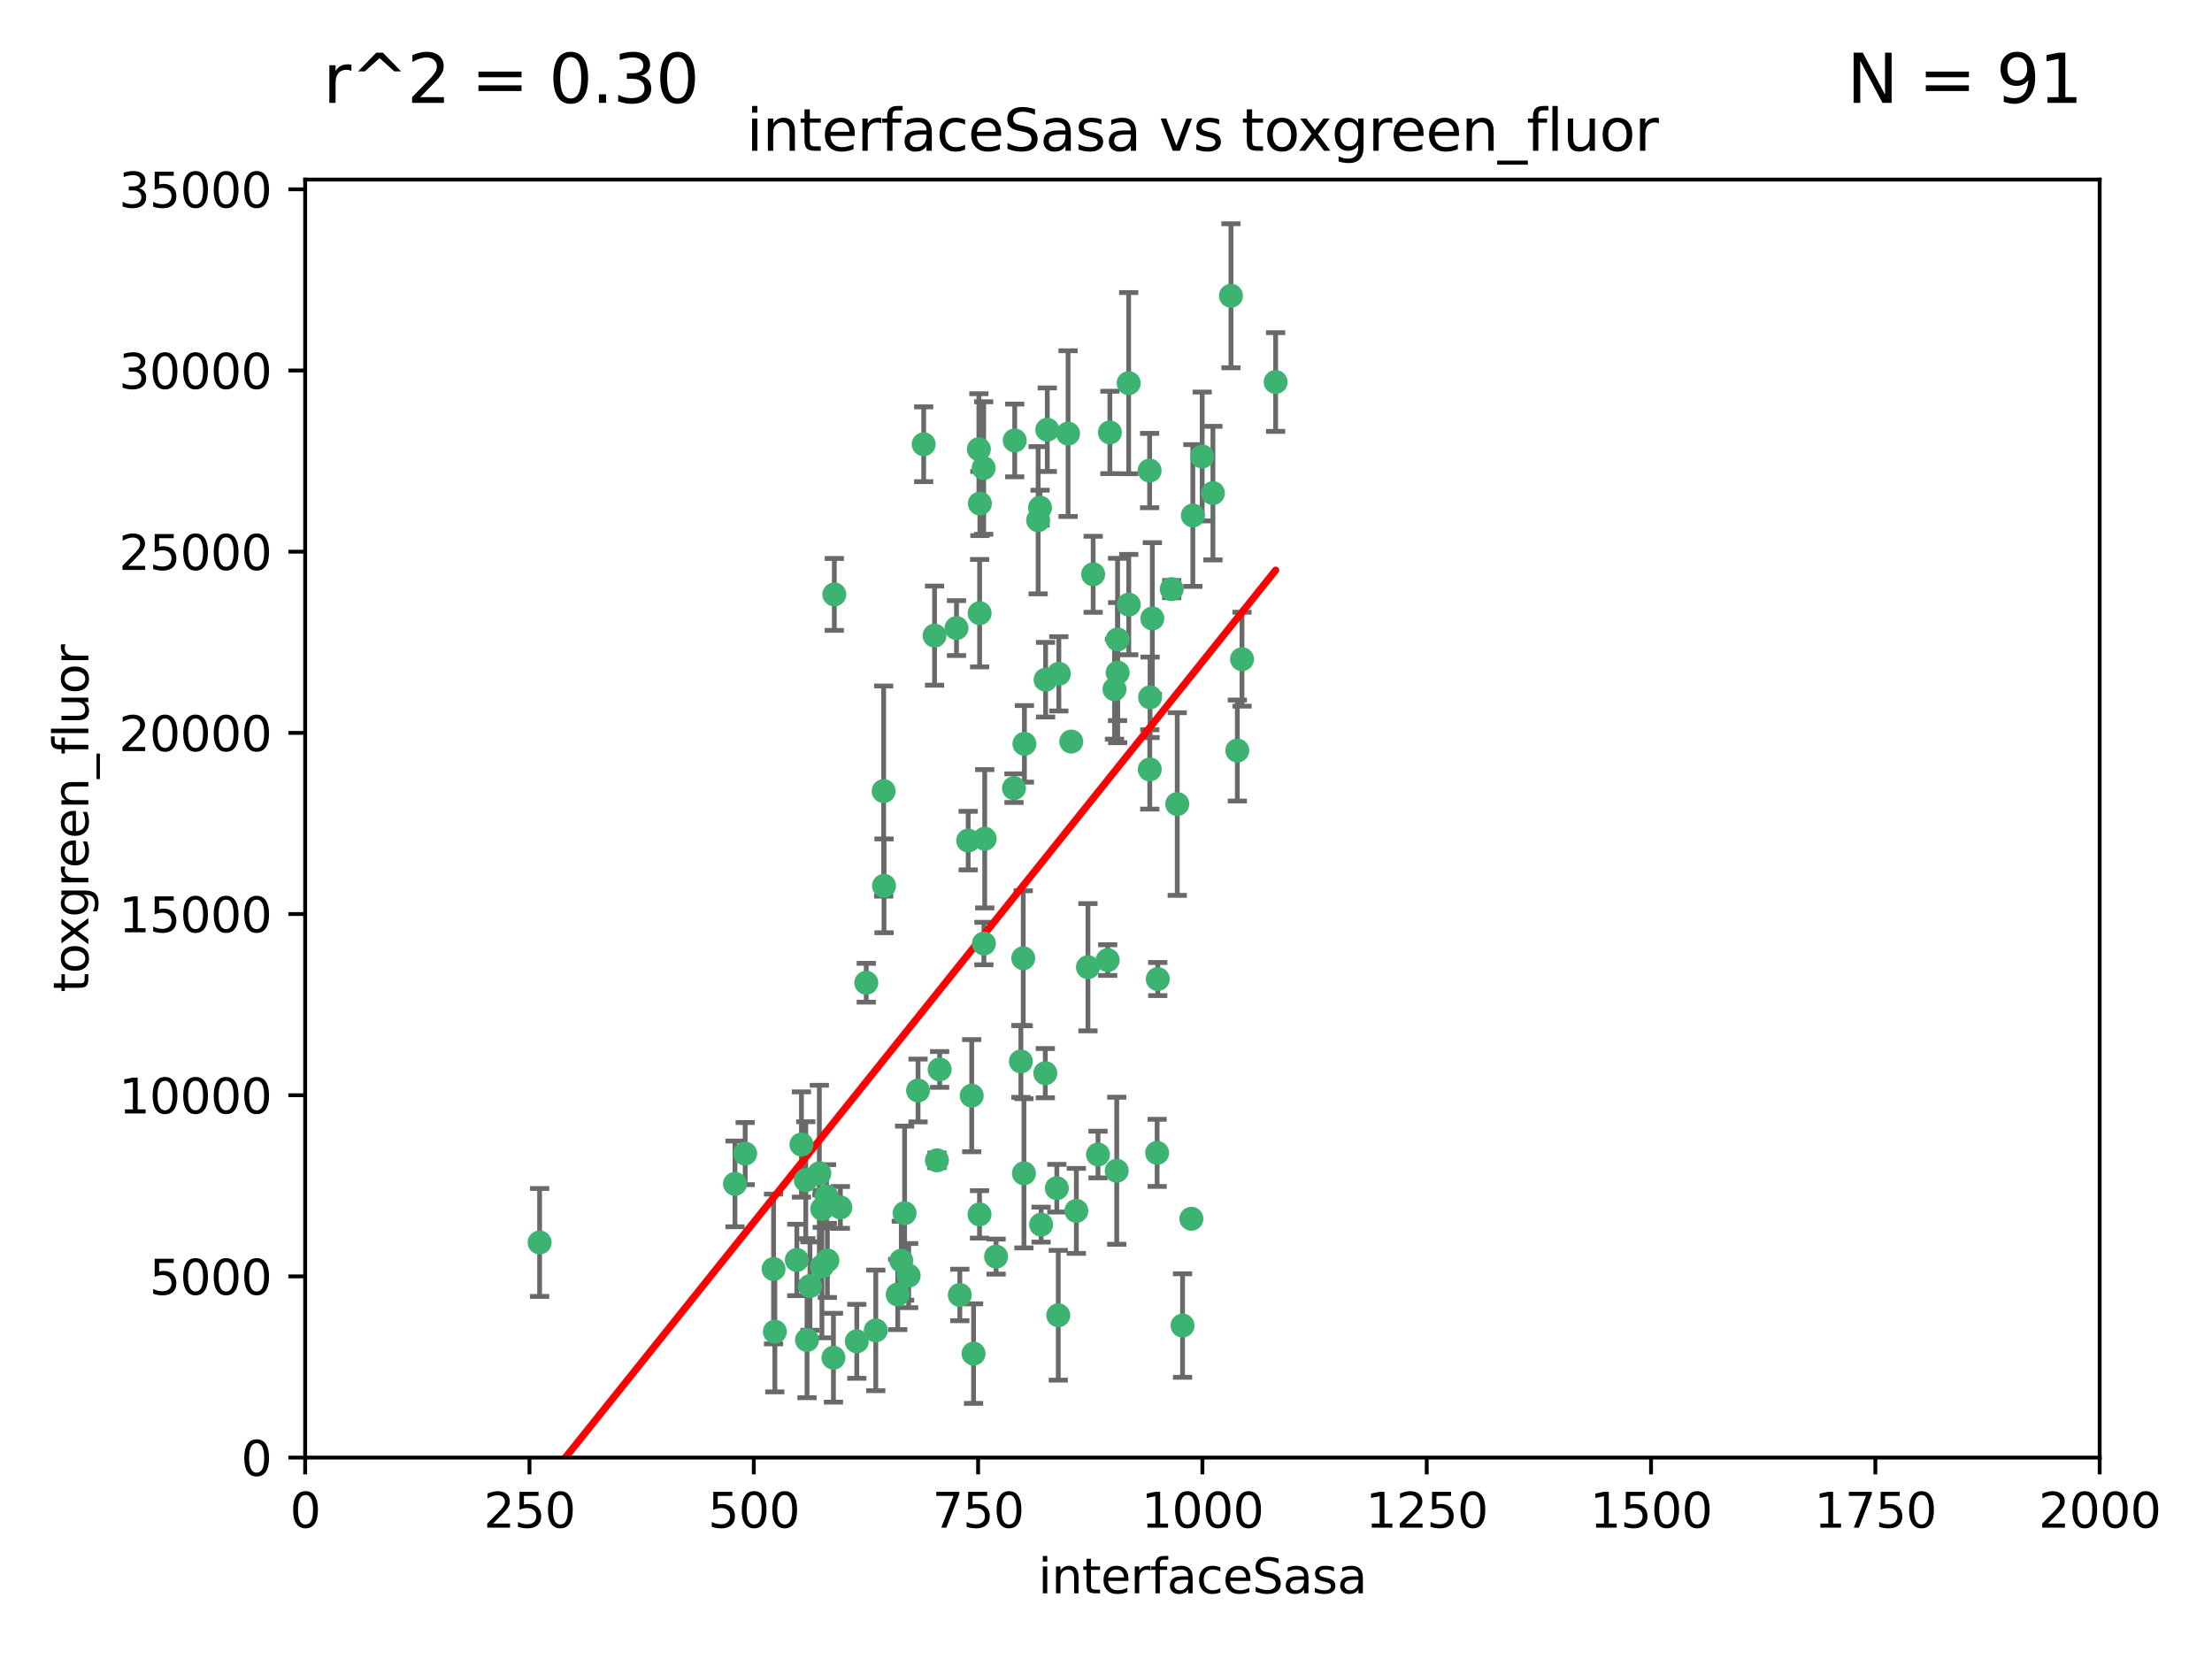 <?xml version="1.0" encoding="utf-8" standalone="no"?>
<!DOCTYPE svg PUBLIC "-//W3C//DTD SVG 1.1//EN"
  "http://www.w3.org/Graphics/SVG/1.1/DTD/svg11.dtd">
<svg xmlns:xlink="http://www.w3.org/1999/xlink" width="460.8pt" height="345.6pt" viewBox="0 0 460.8 345.6" xmlns="http://www.w3.org/2000/svg" version="1.1">
 <defs>
  <style type="text/css">*{stroke-linejoin: round; stroke-linecap: butt}</style>
 </defs>
 <g id="figure_1">
  <g id="patch_1">
   <path d="M 0 345.6 
L 460.8 345.6 
L 460.8 0 
L 0 0 
z
" style="fill: #ffffff"/>
  </g>
  <g id="axes_1">
   <g id="patch_2">
    <path d="M 63.571 303.64 
L 437.4 303.64 
L 437.4 37.411 
L 63.571 37.411 
z
" style="fill: #ffffff"/>
   </g>
   <g id="PathCollection_1">
    <defs>
     <path id="m5a0ecf77f8" d="M 0 1.118 
C 0.297 1.118 0.581 1 0.791 0.791 
C 1 0.581 1.118 0.297 1.118 0 
C 1.118 -0.297 1 -0.581 0.791 -0.791 
C 0.581 -1 0.297 -1.118 0 -1.118 
C -0.297 -1.118 -0.581 -1 -0.791 -0.791 
C -1 -0.581 -1.118 -0.297 -1.118 0 
C -1.118 0.297 -1 0.581 -0.791 0.791 
C -0.581 1 -0.297 1.118 0 1.118 
z
" style="stroke: #3cb371"/>
    </defs>
    <g clip-path="url(#p11738a054e)">
     <use xlink:href="#m5a0ecf77f8" x="239.489" y="98.026" style="fill: #3cb371; stroke: #3cb371"/>
     <use xlink:href="#m5a0ecf77f8" x="250.437" y="95.094" style="fill: #3cb371; stroke: #3cb371"/>
     <use xlink:href="#m5a0ecf77f8" x="218.168" y="89.516" style="fill: #3cb371; stroke: #3cb371"/>
     <use xlink:href="#m5a0ecf77f8" x="265.738" y="79.578" style="fill: #3cb371; stroke: #3cb371"/>
     <use xlink:href="#m5a0ecf77f8" x="252.676" y="102.727" style="fill: #3cb371; stroke: #3cb371"/>
     <use xlink:href="#m5a0ecf77f8" x="240.054" y="128.839" style="fill: #3cb371; stroke: #3cb371"/>
     <use xlink:href="#m5a0ecf77f8" x="258.734" y="137.321" style="fill: #3cb371; stroke: #3cb371"/>
     <use xlink:href="#m5a0ecf77f8" x="211.385" y="91.754" style="fill: #3cb371; stroke: #3cb371"/>
     <use xlink:href="#m5a0ecf77f8" x="235.142" y="125.947" style="fill: #3cb371; stroke: #3cb371"/>
     <use xlink:href="#m5a0ecf77f8" x="223.161" y="154.483" style="fill: #3cb371; stroke: #3cb371"/>
     <use xlink:href="#m5a0ecf77f8" x="248.491" y="107.386" style="fill: #3cb371; stroke: #3cb371"/>
     <use xlink:href="#m5a0ecf77f8" x="227.725" y="119.635" style="fill: #3cb371; stroke: #3cb371"/>
     <use xlink:href="#m5a0ecf77f8" x="235.125" y="79.819" style="fill: #3cb371; stroke: #3cb371"/>
     <use xlink:href="#m5a0ecf77f8" x="244.091" y="122.72" style="fill: #3cb371; stroke: #3cb371"/>
     <use xlink:href="#m5a0ecf77f8" x="241.185" y="203.953" style="fill: #3cb371; stroke: #3cb371"/>
     <use xlink:href="#m5a0ecf77f8" x="231.211" y="90.084" style="fill: #3cb371; stroke: #3cb371"/>
     <use xlink:href="#m5a0ecf77f8" x="213.404" y="154.954" style="fill: #3cb371; stroke: #3cb371"/>
     <use xlink:href="#m5a0ecf77f8" x="204.131" y="104.896" style="fill: #3cb371; stroke: #3cb371"/>
     <use xlink:href="#m5a0ecf77f8" x="257.757" y="156.348" style="fill: #3cb371; stroke: #3cb371"/>
     <use xlink:href="#m5a0ecf77f8" x="216.658" y="105.756" style="fill: #3cb371; stroke: #3cb371"/>
     <use xlink:href="#m5a0ecf77f8" x="204.916" y="97.498" style="fill: #3cb371; stroke: #3cb371"/>
     <use xlink:href="#m5a0ecf77f8" x="192.417" y="92.545" style="fill: #3cb371; stroke: #3cb371"/>
     <use xlink:href="#m5a0ecf77f8" x="222.501" y="90.332" style="fill: #3cb371; stroke: #3cb371"/>
     <use xlink:href="#m5a0ecf77f8" x="230.751" y="200.005" style="fill: #3cb371; stroke: #3cb371"/>
     <use xlink:href="#m5a0ecf77f8" x="199.256" y="130.84" style="fill: #3cb371; stroke: #3cb371"/>
     <use xlink:href="#m5a0ecf77f8" x="216.882" y="255.109" style="fill: #3cb371; stroke: #3cb371"/>
     <use xlink:href="#m5a0ecf77f8" x="213.159" y="199.62" style="fill: #3cb371; stroke: #3cb371"/>
     <use xlink:href="#m5a0ecf77f8" x="216.26" y="108.373" style="fill: #3cb371; stroke: #3cb371"/>
     <use xlink:href="#m5a0ecf77f8" x="220.577" y="140.37" style="fill: #3cb371; stroke: #3cb371"/>
     <use xlink:href="#m5a0ecf77f8" x="203.92" y="93.572" style="fill: #3cb371; stroke: #3cb371"/>
     <use xlink:href="#m5a0ecf77f8" x="204.073" y="127.738" style="fill: #3cb371; stroke: #3cb371"/>
     <use xlink:href="#m5a0ecf77f8" x="239.579" y="145.262" style="fill: #3cb371; stroke: #3cb371"/>
     <use xlink:href="#m5a0ecf77f8" x="232.833" y="140.122" style="fill: #3cb371; stroke: #3cb371"/>
     <use xlink:href="#m5a0ecf77f8" x="232.635" y="243.887" style="fill: #3cb371; stroke: #3cb371"/>
     <use xlink:href="#m5a0ecf77f8" x="256.433" y="61.614" style="fill: #3cb371; stroke: #3cb371"/>
     <use xlink:href="#m5a0ecf77f8" x="194.686" y="132.411" style="fill: #3cb371; stroke: #3cb371"/>
     <use xlink:href="#m5a0ecf77f8" x="246.349" y="276.134" style="fill: #3cb371; stroke: #3cb371"/>
     <use xlink:href="#m5a0ecf77f8" x="248.185" y="253.893" style="fill: #3cb371; stroke: #3cb371"/>
     <use xlink:href="#m5a0ecf77f8" x="220.157" y="247.522" style="fill: #3cb371; stroke: #3cb371"/>
     <use xlink:href="#m5a0ecf77f8" x="180.458" y="204.723" style="fill: #3cb371; stroke: #3cb371"/>
     <use xlink:href="#m5a0ecf77f8" x="211.23" y="164.19" style="fill: #3cb371; stroke: #3cb371"/>
     <use xlink:href="#m5a0ecf77f8" x="232.811" y="133.213" style="fill: #3cb371; stroke: #3cb371"/>
     <use xlink:href="#m5a0ecf77f8" x="202.811" y="281.982" style="fill: #3cb371; stroke: #3cb371"/>
     <use xlink:href="#m5a0ecf77f8" x="239.516" y="160.289" style="fill: #3cb371; stroke: #3cb371"/>
     <use xlink:href="#m5a0ecf77f8" x="204.964" y="196.552" style="fill: #3cb371; stroke: #3cb371"/>
     <use xlink:href="#m5a0ecf77f8" x="212.669" y="221.118" style="fill: #3cb371; stroke: #3cb371"/>
     <use xlink:href="#m5a0ecf77f8" x="205.136" y="174.728" style="fill: #3cb371; stroke: #3cb371"/>
     <use xlink:href="#m5a0ecf77f8" x="213.303" y="244.424" style="fill: #3cb371; stroke: #3cb371"/>
     <use xlink:href="#m5a0ecf77f8" x="161.148" y="264.357" style="fill: #3cb371; stroke: #3cb371"/>
     <use xlink:href="#m5a0ecf77f8" x="217.815" y="141.593" style="fill: #3cb371; stroke: #3cb371"/>
     <use xlink:href="#m5a0ecf77f8" x="201.69" y="175.112" style="fill: #3cb371; stroke: #3cb371"/>
     <use xlink:href="#m5a0ecf77f8" x="199.948" y="269.764" style="fill: #3cb371; stroke: #3cb371"/>
     <use xlink:href="#m5a0ecf77f8" x="175.066" y="251.524" style="fill: #3cb371; stroke: #3cb371"/>
     <use xlink:href="#m5a0ecf77f8" x="184.082" y="164.794" style="fill: #3cb371; stroke: #3cb371"/>
     <use xlink:href="#m5a0ecf77f8" x="207.501" y="261.772" style="fill: #3cb371; stroke: #3cb371"/>
     <use xlink:href="#m5a0ecf77f8" x="187.755" y="262.628" style="fill: #3cb371; stroke: #3cb371"/>
     <use xlink:href="#m5a0ecf77f8" x="172.357" y="262.571" style="fill: #3cb371; stroke: #3cb371"/>
     <use xlink:href="#m5a0ecf77f8" x="165.991" y="262.474" style="fill: #3cb371; stroke: #3cb371"/>
     <use xlink:href="#m5a0ecf77f8" x="232.174" y="143.576" style="fill: #3cb371; stroke: #3cb371"/>
     <use xlink:href="#m5a0ecf77f8" x="167.858" y="245.856" style="fill: #3cb371; stroke: #3cb371"/>
     <use xlink:href="#m5a0ecf77f8" x="166.957" y="238.42" style="fill: #3cb371; stroke: #3cb371"/>
     <use xlink:href="#m5a0ecf77f8" x="224.222" y="252.246" style="fill: #3cb371; stroke: #3cb371"/>
     <use xlink:href="#m5a0ecf77f8" x="228.736" y="240.511" style="fill: #3cb371; stroke: #3cb371"/>
     <use xlink:href="#m5a0ecf77f8" x="241.052" y="240.162" style="fill: #3cb371; stroke: #3cb371"/>
     <use xlink:href="#m5a0ecf77f8" x="112.41" y="258.827" style="fill: #3cb371; stroke: #3cb371"/>
     <use xlink:href="#m5a0ecf77f8" x="171.281" y="251.838" style="fill: #3cb371; stroke: #3cb371"/>
     <use xlink:href="#m5a0ecf77f8" x="178.488" y="279.423" style="fill: #3cb371; stroke: #3cb371"/>
     <use xlink:href="#m5a0ecf77f8" x="245.245" y="167.495" style="fill: #3cb371; stroke: #3cb371"/>
     <use xlink:href="#m5a0ecf77f8" x="188.445" y="252.723" style="fill: #3cb371; stroke: #3cb371"/>
     <use xlink:href="#m5a0ecf77f8" x="217.757" y="223.562" style="fill: #3cb371; stroke: #3cb371"/>
     <use xlink:href="#m5a0ecf77f8" x="170.686" y="244.428" style="fill: #3cb371; stroke: #3cb371"/>
     <use xlink:href="#m5a0ecf77f8" x="173.619" y="282.837" style="fill: #3cb371; stroke: #3cb371"/>
     <use xlink:href="#m5a0ecf77f8" x="172.183" y="249.211" style="fill: #3cb371; stroke: #3cb371"/>
     <use xlink:href="#m5a0ecf77f8" x="191.245" y="227.169" style="fill: #3cb371; stroke: #3cb371"/>
     <use xlink:href="#m5a0ecf77f8" x="220.46" y="273.991" style="fill: #3cb371; stroke: #3cb371"/>
     <use xlink:href="#m5a0ecf77f8" x="173.806" y="123.828" style="fill: #3cb371; stroke: #3cb371"/>
     <use xlink:href="#m5a0ecf77f8" x="155.238" y="240.314" style="fill: #3cb371; stroke: #3cb371"/>
     <use xlink:href="#m5a0ecf77f8" x="161.415" y="277.409" style="fill: #3cb371; stroke: #3cb371"/>
     <use xlink:href="#m5a0ecf77f8" x="195.181" y="241.718" style="fill: #3cb371; stroke: #3cb371"/>
     <use xlink:href="#m5a0ecf77f8" x="168.116" y="279.141" style="fill: #3cb371; stroke: #3cb371"/>
     <use xlink:href="#m5a0ecf77f8" x="204.052" y="252.978" style="fill: #3cb371; stroke: #3cb371"/>
     <use xlink:href="#m5a0ecf77f8" x="187.013" y="269.669" style="fill: #3cb371; stroke: #3cb371"/>
     <use xlink:href="#m5a0ecf77f8" x="195.744" y="222.785" style="fill: #3cb371; stroke: #3cb371"/>
     <use xlink:href="#m5a0ecf77f8" x="189.29" y="265.728" style="fill: #3cb371; stroke: #3cb371"/>
     <use xlink:href="#m5a0ecf77f8" x="182.439" y="277.145" style="fill: #3cb371; stroke: #3cb371"/>
     <use xlink:href="#m5a0ecf77f8" x="226.639" y="201.488" style="fill: #3cb371; stroke: #3cb371"/>
     <use xlink:href="#m5a0ecf77f8" x="171.225" y="263.81" style="fill: #3cb371; stroke: #3cb371"/>
     <use xlink:href="#m5a0ecf77f8" x="184.157" y="184.534" style="fill: #3cb371; stroke: #3cb371"/>
     <use xlink:href="#m5a0ecf77f8" x="153.109" y="246.624" style="fill: #3cb371; stroke: #3cb371"/>
     <use xlink:href="#m5a0ecf77f8" x="168.733" y="267.91" style="fill: #3cb371; stroke: #3cb371"/>
     <use xlink:href="#m5a0ecf77f8" x="202.428" y="228.248" style="fill: #3cb371; stroke: #3cb371"/>
    </g>
   </g>
   <g id="matplotlib.axis_1">
    <g id="xtick_1">
     <g id="line2d_1">
      <defs>
       <path id="mf574dcf6f1" d="M 0 0 
L 0 3.5 
" style="stroke: #000000; stroke-width: 0.8"/>
      </defs>
      <g>
       <use xlink:href="#mf574dcf6f1" x="63.571" y="303.64" style="stroke: #000000; stroke-width: 0.8"/>
      </g>
     </g>
     <g id="text_1">
      <!-- 0 -->
      <g transform="translate(60.39 318.238)scale(0.1 -0.1)">
       <defs>
        <path id="DejaVuSans-30" d="M 2034 4250 
Q 1547 4250 1301 3770 
Q 1056 3291 1056 2328 
Q 1056 1369 1301 889 
Q 1547 409 2034 409 
Q 2525 409 2770 889 
Q 3016 1369 3016 2328 
Q 3016 3291 2770 3770 
Q 2525 4250 2034 4250 
z
M 2034 4750 
Q 2819 4750 3233 4129 
Q 3647 3509 3647 2328 
Q 3647 1150 3233 529 
Q 2819 -91 2034 -91 
Q 1250 -91 836 529 
Q 422 1150 422 2328 
Q 422 3509 836 4129 
Q 1250 4750 2034 4750 
z
" transform="scale(0.016)"/>
       </defs>
       <use xlink:href="#DejaVuSans-30"/>
      </g>
     </g>
    </g>
    <g id="xtick_2">
     <g id="line2d_2">
      <g>
       <use xlink:href="#mf574dcf6f1" x="110.3" y="303.64" style="stroke: #000000; stroke-width: 0.8"/>
      </g>
     </g>
     <g id="text_2">
      <!-- 250 -->
      <g transform="translate(100.756 318.238)scale(0.1 -0.1)">
       <defs>
        <path id="DejaVuSans-32" d="M 1228 531 
L 3431 531 
L 3431 0 
L 469 0 
L 469 531 
Q 828 903 1448 1529 
Q 2069 2156 2228 2338 
Q 2531 2678 2651 2914 
Q 2772 3150 2772 3378 
Q 2772 3750 2511 3984 
Q 2250 4219 1831 4219 
Q 1534 4219 1204 4116 
Q 875 4013 500 3803 
L 500 4441 
Q 881 4594 1212 4672 
Q 1544 4750 1819 4750 
Q 2544 4750 2975 4387 
Q 3406 4025 3406 3419 
Q 3406 3131 3298 2873 
Q 3191 2616 2906 2266 
Q 2828 2175 2409 1742 
Q 1991 1309 1228 531 
z
" transform="scale(0.016)"/>
        <path id="DejaVuSans-35" d="M 691 4666 
L 3169 4666 
L 3169 4134 
L 1269 4134 
L 1269 2991 
Q 1406 3038 1543 3061 
Q 1681 3084 1819 3084 
Q 2600 3084 3056 2656 
Q 3513 2228 3513 1497 
Q 3513 744 3044 326 
Q 2575 -91 1722 -91 
Q 1428 -91 1123 -41 
Q 819 9 494 109 
L 494 744 
Q 775 591 1075 516 
Q 1375 441 1709 441 
Q 2250 441 2565 725 
Q 2881 1009 2881 1497 
Q 2881 1984 2565 2268 
Q 2250 2553 1709 2553 
Q 1456 2553 1204 2497 
Q 953 2441 691 2322 
L 691 4666 
z
" transform="scale(0.016)"/>
       </defs>
       <use xlink:href="#DejaVuSans-32"/>
       <use xlink:href="#DejaVuSans-35" x="63.623"/>
       <use xlink:href="#DejaVuSans-30" x="127.246"/>
      </g>
     </g>
    </g>
    <g id="xtick_3">
     <g id="line2d_3">
      <g>
       <use xlink:href="#mf574dcf6f1" x="157.028" y="303.64" style="stroke: #000000; stroke-width: 0.8"/>
      </g>
     </g>
     <g id="text_3">
      <!-- 500 -->
      <g transform="translate(147.485 318.238)scale(0.1 -0.1)">
       <use xlink:href="#DejaVuSans-35"/>
       <use xlink:href="#DejaVuSans-30" x="63.623"/>
       <use xlink:href="#DejaVuSans-30" x="127.246"/>
      </g>
     </g>
    </g>
    <g id="xtick_4">
     <g id="line2d_4">
      <g>
       <use xlink:href="#mf574dcf6f1" x="203.757" y="303.64" style="stroke: #000000; stroke-width: 0.8"/>
      </g>
     </g>
     <g id="text_4">
      <!-- 750 -->
      <g transform="translate(194.213 318.238)scale(0.1 -0.1)">
       <defs>
        <path id="DejaVuSans-37" d="M 525 4666 
L 3525 4666 
L 3525 4397 
L 1831 0 
L 1172 0 
L 2766 4134 
L 525 4134 
L 525 4666 
z
" transform="scale(0.016)"/>
       </defs>
       <use xlink:href="#DejaVuSans-37"/>
       <use xlink:href="#DejaVuSans-35" x="63.623"/>
       <use xlink:href="#DejaVuSans-30" x="127.246"/>
      </g>
     </g>
    </g>
    <g id="xtick_5">
     <g id="line2d_5">
      <g>
       <use xlink:href="#mf574dcf6f1" x="250.486" y="303.64" style="stroke: #000000; stroke-width: 0.8"/>
      </g>
     </g>
     <g id="text_5">
      <!-- 1000 -->
      <g transform="translate(237.761 318.238)scale(0.1 -0.1)">
       <defs>
        <path id="DejaVuSans-31" d="M 794 531 
L 1825 531 
L 1825 4091 
L 703 3866 
L 703 4441 
L 1819 4666 
L 2450 4666 
L 2450 531 
L 3481 531 
L 3481 0 
L 794 0 
L 794 531 
z
" transform="scale(0.016)"/>
       </defs>
       <use xlink:href="#DejaVuSans-31"/>
       <use xlink:href="#DejaVuSans-30" x="63.623"/>
       <use xlink:href="#DejaVuSans-30" x="127.246"/>
       <use xlink:href="#DejaVuSans-30" x="190.869"/>
      </g>
     </g>
    </g>
    <g id="xtick_6">
     <g id="line2d_6">
      <g>
       <use xlink:href="#mf574dcf6f1" x="297.214" y="303.64" style="stroke: #000000; stroke-width: 0.8"/>
      </g>
     </g>
     <g id="text_6">
      <!-- 1250 -->
      <g transform="translate(284.489 318.238)scale(0.1 -0.1)">
       <use xlink:href="#DejaVuSans-31"/>
       <use xlink:href="#DejaVuSans-32" x="63.623"/>
       <use xlink:href="#DejaVuSans-35" x="127.246"/>
       <use xlink:href="#DejaVuSans-30" x="190.869"/>
      </g>
     </g>
    </g>
    <g id="xtick_7">
     <g id="line2d_7">
      <g>
       <use xlink:href="#mf574dcf6f1" x="343.943" y="303.64" style="stroke: #000000; stroke-width: 0.8"/>
      </g>
     </g>
     <g id="text_7">
      <!-- 1500 -->
      <g transform="translate(331.218 318.238)scale(0.1 -0.1)">
       <use xlink:href="#DejaVuSans-31"/>
       <use xlink:href="#DejaVuSans-35" x="63.623"/>
       <use xlink:href="#DejaVuSans-30" x="127.246"/>
       <use xlink:href="#DejaVuSans-30" x="190.869"/>
      </g>
     </g>
    </g>
    <g id="xtick_8">
     <g id="line2d_8">
      <g>
       <use xlink:href="#mf574dcf6f1" x="390.671" y="303.64" style="stroke: #000000; stroke-width: 0.8"/>
      </g>
     </g>
     <g id="text_8">
      <!-- 1750 -->
      <g transform="translate(377.946 318.238)scale(0.1 -0.1)">
       <use xlink:href="#DejaVuSans-31"/>
       <use xlink:href="#DejaVuSans-37" x="63.623"/>
       <use xlink:href="#DejaVuSans-35" x="127.246"/>
       <use xlink:href="#DejaVuSans-30" x="190.869"/>
      </g>
     </g>
    </g>
    <g id="xtick_9">
     <g id="line2d_9">
      <g>
       <use xlink:href="#mf574dcf6f1" x="437.4" y="303.64" style="stroke: #000000; stroke-width: 0.8"/>
      </g>
     </g>
     <g id="text_9">
      <!-- 2000 -->
      <g transform="translate(424.675 318.238)scale(0.1 -0.1)">
       <use xlink:href="#DejaVuSans-32"/>
       <use xlink:href="#DejaVuSans-30" x="63.623"/>
       <use xlink:href="#DejaVuSans-30" x="127.246"/>
       <use xlink:href="#DejaVuSans-30" x="190.869"/>
      </g>
     </g>
    </g>
    <g id="text_10">
     <!-- interfaceSasa -->
     <g transform="translate(216.279 331.917)scale(0.1 -0.1)">
      <defs>
       <path id="DejaVuSans-69" d="M 603 3500 
L 1178 3500 
L 1178 0 
L 603 0 
L 603 3500 
z
M 603 4863 
L 1178 4863 
L 1178 4134 
L 603 4134 
L 603 4863 
z
" transform="scale(0.016)"/>
       <path id="DejaVuSans-6e" d="M 3513 2113 
L 3513 0 
L 2938 0 
L 2938 2094 
Q 2938 2591 2744 2837 
Q 2550 3084 2163 3084 
Q 1697 3084 1428 2787 
Q 1159 2491 1159 1978 
L 1159 0 
L 581 0 
L 581 3500 
L 1159 3500 
L 1159 2956 
Q 1366 3272 1645 3428 
Q 1925 3584 2291 3584 
Q 2894 3584 3203 3211 
Q 3513 2838 3513 2113 
z
" transform="scale(0.016)"/>
       <path id="DejaVuSans-74" d="M 1172 4494 
L 1172 3500 
L 2356 3500 
L 2356 3053 
L 1172 3053 
L 1172 1153 
Q 1172 725 1289 603 
Q 1406 481 1766 481 
L 2356 481 
L 2356 0 
L 1766 0 
Q 1100 0 847 248 
Q 594 497 594 1153 
L 594 3053 
L 172 3053 
L 172 3500 
L 594 3500 
L 594 4494 
L 1172 4494 
z
" transform="scale(0.016)"/>
       <path id="DejaVuSans-65" d="M 3597 1894 
L 3597 1613 
L 953 1613 
Q 991 1019 1311 708 
Q 1631 397 2203 397 
Q 2534 397 2845 478 
Q 3156 559 3463 722 
L 3463 178 
Q 3153 47 2828 -22 
Q 2503 -91 2169 -91 
Q 1331 -91 842 396 
Q 353 884 353 1716 
Q 353 2575 817 3079 
Q 1281 3584 2069 3584 
Q 2775 3584 3186 3129 
Q 3597 2675 3597 1894 
z
M 3022 2063 
Q 3016 2534 2758 2815 
Q 2500 3097 2075 3097 
Q 1594 3097 1305 2825 
Q 1016 2553 972 2059 
L 3022 2063 
z
" transform="scale(0.016)"/>
       <path id="DejaVuSans-72" d="M 2631 2963 
Q 2534 3019 2420 3045 
Q 2306 3072 2169 3072 
Q 1681 3072 1420 2755 
Q 1159 2438 1159 1844 
L 1159 0 
L 581 0 
L 581 3500 
L 1159 3500 
L 1159 2956 
Q 1341 3275 1631 3429 
Q 1922 3584 2338 3584 
Q 2397 3584 2469 3576 
Q 2541 3569 2628 3553 
L 2631 2963 
z
" transform="scale(0.016)"/>
       <path id="DejaVuSans-66" d="M 2375 4863 
L 2375 4384 
L 1825 4384 
Q 1516 4384 1395 4259 
Q 1275 4134 1275 3809 
L 1275 3500 
L 2222 3500 
L 2222 3053 
L 1275 3053 
L 1275 0 
L 697 0 
L 697 3053 
L 147 3053 
L 147 3500 
L 697 3500 
L 697 3744 
Q 697 4328 969 4595 
Q 1241 4863 1831 4863 
L 2375 4863 
z
" transform="scale(0.016)"/>
       <path id="DejaVuSans-61" d="M 2194 1759 
Q 1497 1759 1228 1600 
Q 959 1441 959 1056 
Q 959 750 1161 570 
Q 1363 391 1709 391 
Q 2188 391 2477 730 
Q 2766 1069 2766 1631 
L 2766 1759 
L 2194 1759 
z
M 3341 1997 
L 3341 0 
L 2766 0 
L 2766 531 
Q 2569 213 2275 61 
Q 1981 -91 1556 -91 
Q 1019 -91 701 211 
Q 384 513 384 1019 
Q 384 1609 779 1909 
Q 1175 2209 1959 2209 
L 2766 2209 
L 2766 2266 
Q 2766 2663 2505 2880 
Q 2244 3097 1772 3097 
Q 1472 3097 1187 3025 
Q 903 2953 641 2809 
L 641 3341 
Q 956 3463 1253 3523 
Q 1550 3584 1831 3584 
Q 2591 3584 2966 3190 
Q 3341 2797 3341 1997 
z
" transform="scale(0.016)"/>
       <path id="DejaVuSans-63" d="M 3122 3366 
L 3122 2828 
Q 2878 2963 2633 3030 
Q 2388 3097 2138 3097 
Q 1578 3097 1268 2742 
Q 959 2388 959 1747 
Q 959 1106 1268 751 
Q 1578 397 2138 397 
Q 2388 397 2633 464 
Q 2878 531 3122 666 
L 3122 134 
Q 2881 22 2623 -34 
Q 2366 -91 2075 -91 
Q 1284 -91 818 406 
Q 353 903 353 1747 
Q 353 2603 823 3093 
Q 1294 3584 2113 3584 
Q 2378 3584 2631 3529 
Q 2884 3475 3122 3366 
z
" transform="scale(0.016)"/>
       <path id="DejaVuSans-53" d="M 3425 4513 
L 3425 3897 
Q 3066 4069 2747 4153 
Q 2428 4238 2131 4238 
Q 1616 4238 1336 4038 
Q 1056 3838 1056 3469 
Q 1056 3159 1242 3001 
Q 1428 2844 1947 2747 
L 2328 2669 
Q 3034 2534 3370 2195 
Q 3706 1856 3706 1288 
Q 3706 609 3251 259 
Q 2797 -91 1919 -91 
Q 1588 -91 1214 -16 
Q 841 59 441 206 
L 441 856 
Q 825 641 1194 531 
Q 1563 422 1919 422 
Q 2459 422 2753 634 
Q 3047 847 3047 1241 
Q 3047 1584 2836 1778 
Q 2625 1972 2144 2069 
L 1759 2144 
Q 1053 2284 737 2584 
Q 422 2884 422 3419 
Q 422 4038 858 4394 
Q 1294 4750 2059 4750 
Q 2388 4750 2728 4690 
Q 3069 4631 3425 4513 
z
" transform="scale(0.016)"/>
       <path id="DejaVuSans-73" d="M 2834 3397 
L 2834 2853 
Q 2591 2978 2328 3040 
Q 2066 3103 1784 3103 
Q 1356 3103 1142 2972 
Q 928 2841 928 2578 
Q 928 2378 1081 2264 
Q 1234 2150 1697 2047 
L 1894 2003 
Q 2506 1872 2764 1633 
Q 3022 1394 3022 966 
Q 3022 478 2636 193 
Q 2250 -91 1575 -91 
Q 1294 -91 989 -36 
Q 684 19 347 128 
L 347 722 
Q 666 556 975 473 
Q 1284 391 1588 391 
Q 1994 391 2212 530 
Q 2431 669 2431 922 
Q 2431 1156 2273 1281 
Q 2116 1406 1581 1522 
L 1381 1569 
Q 847 1681 609 1914 
Q 372 2147 372 2553 
Q 372 3047 722 3315 
Q 1072 3584 1716 3584 
Q 2034 3584 2315 3537 
Q 2597 3491 2834 3397 
z
" transform="scale(0.016)"/>
      </defs>
      <use xlink:href="#DejaVuSans-69"/>
      <use xlink:href="#DejaVuSans-6e" x="27.783"/>
      <use xlink:href="#DejaVuSans-74" x="91.162"/>
      <use xlink:href="#DejaVuSans-65" x="130.371"/>
      <use xlink:href="#DejaVuSans-72" x="191.895"/>
      <use xlink:href="#DejaVuSans-66" x="233.008"/>
      <use xlink:href="#DejaVuSans-61" x="268.213"/>
      <use xlink:href="#DejaVuSans-63" x="329.492"/>
      <use xlink:href="#DejaVuSans-65" x="384.473"/>
      <use xlink:href="#DejaVuSans-53" x="445.996"/>
      <use xlink:href="#DejaVuSans-61" x="509.473"/>
      <use xlink:href="#DejaVuSans-73" x="570.752"/>
      <use xlink:href="#DejaVuSans-61" x="622.852"/>
     </g>
    </g>
   </g>
   <g id="matplotlib.axis_2">
    <g id="ytick_1">
     <g id="line2d_10">
      <defs>
       <path id="m83a636a7d1" d="M 0 0 
L -3.5 0 
" style="stroke: #000000; stroke-width: 0.8"/>
      </defs>
      <g>
       <use xlink:href="#m83a636a7d1" x="63.571" y="303.64" style="stroke: #000000; stroke-width: 0.8"/>
      </g>
     </g>
     <g id="text_11">
      <!-- 0 -->
      <g transform="translate(50.209 307.439)scale(0.1 -0.1)">
       <use xlink:href="#DejaVuSans-30"/>
      </g>
     </g>
    </g>
    <g id="ytick_2">
     <g id="line2d_11">
      <g>
       <use xlink:href="#m83a636a7d1" x="63.571" y="265.897" style="stroke: #000000; stroke-width: 0.8"/>
      </g>
     </g>
     <g id="text_12">
      <!-- 5000 -->
      <g transform="translate(31.121 269.696)scale(0.1 -0.1)">
       <use xlink:href="#DejaVuSans-35"/>
       <use xlink:href="#DejaVuSans-30" x="63.623"/>
       <use xlink:href="#DejaVuSans-30" x="127.246"/>
       <use xlink:href="#DejaVuSans-30" x="190.869"/>
      </g>
     </g>
    </g>
    <g id="ytick_3">
     <g id="line2d_12">
      <g>
       <use xlink:href="#m83a636a7d1" x="63.571" y="228.154" style="stroke: #000000; stroke-width: 0.8"/>
      </g>
     </g>
     <g id="text_13">
      <!-- 10000 -->
      <g transform="translate(24.759 231.953)scale(0.1 -0.1)">
       <use xlink:href="#DejaVuSans-31"/>
       <use xlink:href="#DejaVuSans-30" x="63.623"/>
       <use xlink:href="#DejaVuSans-30" x="127.246"/>
       <use xlink:href="#DejaVuSans-30" x="190.869"/>
       <use xlink:href="#DejaVuSans-30" x="254.492"/>
      </g>
     </g>
    </g>
    <g id="ytick_4">
     <g id="line2d_13">
      <g>
       <use xlink:href="#m83a636a7d1" x="63.571" y="190.411" style="stroke: #000000; stroke-width: 0.8"/>
      </g>
     </g>
     <g id="text_14">
      <!-- 15000 -->
      <g transform="translate(24.759 194.21)scale(0.1 -0.1)">
       <use xlink:href="#DejaVuSans-31"/>
       <use xlink:href="#DejaVuSans-35" x="63.623"/>
       <use xlink:href="#DejaVuSans-30" x="127.246"/>
       <use xlink:href="#DejaVuSans-30" x="190.869"/>
       <use xlink:href="#DejaVuSans-30" x="254.492"/>
      </g>
     </g>
    </g>
    <g id="ytick_5">
     <g id="line2d_14">
      <g>
       <use xlink:href="#m83a636a7d1" x="63.571" y="152.668" style="stroke: #000000; stroke-width: 0.8"/>
      </g>
     </g>
     <g id="text_15">
      <!-- 20000 -->
      <g transform="translate(24.759 156.467)scale(0.1 -0.1)">
       <use xlink:href="#DejaVuSans-32"/>
       <use xlink:href="#DejaVuSans-30" x="63.623"/>
       <use xlink:href="#DejaVuSans-30" x="127.246"/>
       <use xlink:href="#DejaVuSans-30" x="190.869"/>
       <use xlink:href="#DejaVuSans-30" x="254.492"/>
      </g>
     </g>
    </g>
    <g id="ytick_6">
     <g id="line2d_15">
      <g>
       <use xlink:href="#m83a636a7d1" x="63.571" y="114.925" style="stroke: #000000; stroke-width: 0.8"/>
      </g>
     </g>
     <g id="text_16">
      <!-- 25000 -->
      <g transform="translate(24.759 118.724)scale(0.1 -0.1)">
       <use xlink:href="#DejaVuSans-32"/>
       <use xlink:href="#DejaVuSans-35" x="63.623"/>
       <use xlink:href="#DejaVuSans-30" x="127.246"/>
       <use xlink:href="#DejaVuSans-30" x="190.869"/>
       <use xlink:href="#DejaVuSans-30" x="254.492"/>
      </g>
     </g>
    </g>
    <g id="ytick_7">
     <g id="line2d_16">
      <g>
       <use xlink:href="#m83a636a7d1" x="63.571" y="77.181" style="stroke: #000000; stroke-width: 0.8"/>
      </g>
     </g>
     <g id="text_17">
      <!-- 30000 -->
      <g transform="translate(24.759 80.981)scale(0.1 -0.1)">
       <defs>
        <path id="DejaVuSans-33" d="M 2597 2516 
Q 3050 2419 3304 2112 
Q 3559 1806 3559 1356 
Q 3559 666 3084 287 
Q 2609 -91 1734 -91 
Q 1441 -91 1130 -33 
Q 819 25 488 141 
L 488 750 
Q 750 597 1062 519 
Q 1375 441 1716 441 
Q 2309 441 2620 675 
Q 2931 909 2931 1356 
Q 2931 1769 2642 2001 
Q 2353 2234 1838 2234 
L 1294 2234 
L 1294 2753 
L 1863 2753 
Q 2328 2753 2575 2939 
Q 2822 3125 2822 3475 
Q 2822 3834 2567 4026 
Q 2313 4219 1838 4219 
Q 1578 4219 1281 4162 
Q 984 4106 628 3988 
L 628 4550 
Q 988 4650 1302 4700 
Q 1616 4750 1894 4750 
Q 2613 4750 3031 4423 
Q 3450 4097 3450 3541 
Q 3450 3153 3228 2886 
Q 3006 2619 2597 2516 
z
" transform="scale(0.016)"/>
       </defs>
       <use xlink:href="#DejaVuSans-33"/>
       <use xlink:href="#DejaVuSans-30" x="63.623"/>
       <use xlink:href="#DejaVuSans-30" x="127.246"/>
       <use xlink:href="#DejaVuSans-30" x="190.869"/>
       <use xlink:href="#DejaVuSans-30" x="254.492"/>
      </g>
     </g>
    </g>
    <g id="ytick_8">
     <g id="line2d_17">
      <g>
       <use xlink:href="#m83a636a7d1" x="63.571" y="39.438" style="stroke: #000000; stroke-width: 0.8"/>
      </g>
     </g>
     <g id="text_18">
      <!-- 35000 -->
      <g transform="translate(24.759 43.238)scale(0.1 -0.1)">
       <use xlink:href="#DejaVuSans-33"/>
       <use xlink:href="#DejaVuSans-35" x="63.623"/>
       <use xlink:href="#DejaVuSans-30" x="127.246"/>
       <use xlink:href="#DejaVuSans-30" x="190.869"/>
       <use xlink:href="#DejaVuSans-30" x="254.492"/>
      </g>
     </g>
    </g>
    <g id="text_19">
     <!-- toxgreen_fluor -->
     <g transform="translate(18.401 206.72)rotate(-90)scale(0.1 -0.1)">
      <defs>
       <path id="DejaVuSans-6f" d="M 1959 3097 
Q 1497 3097 1228 2736 
Q 959 2375 959 1747 
Q 959 1119 1226 758 
Q 1494 397 1959 397 
Q 2419 397 2687 759 
Q 2956 1122 2956 1747 
Q 2956 2369 2687 2733 
Q 2419 3097 1959 3097 
z
M 1959 3584 
Q 2709 3584 3137 3096 
Q 3566 2609 3566 1747 
Q 3566 888 3137 398 
Q 2709 -91 1959 -91 
Q 1206 -91 779 398 
Q 353 888 353 1747 
Q 353 2609 779 3096 
Q 1206 3584 1959 3584 
z
" transform="scale(0.016)"/>
       <path id="DejaVuSans-78" d="M 3513 3500 
L 2247 1797 
L 3578 0 
L 2900 0 
L 1881 1375 
L 863 0 
L 184 0 
L 1544 1831 
L 300 3500 
L 978 3500 
L 1906 2253 
L 2834 3500 
L 3513 3500 
z
" transform="scale(0.016)"/>
       <path id="DejaVuSans-67" d="M 2906 1791 
Q 2906 2416 2648 2759 
Q 2391 3103 1925 3103 
Q 1463 3103 1205 2759 
Q 947 2416 947 1791 
Q 947 1169 1205 825 
Q 1463 481 1925 481 
Q 2391 481 2648 825 
Q 2906 1169 2906 1791 
z
M 3481 434 
Q 3481 -459 3084 -895 
Q 2688 -1331 1869 -1331 
Q 1566 -1331 1297 -1286 
Q 1028 -1241 775 -1147 
L 775 -588 
Q 1028 -725 1275 -790 
Q 1522 -856 1778 -856 
Q 2344 -856 2625 -561 
Q 2906 -266 2906 331 
L 2906 616 
Q 2728 306 2450 153 
Q 2172 0 1784 0 
Q 1141 0 747 490 
Q 353 981 353 1791 
Q 353 2603 747 3093 
Q 1141 3584 1784 3584 
Q 2172 3584 2450 3431 
Q 2728 3278 2906 2969 
L 2906 3500 
L 3481 3500 
L 3481 434 
z
" transform="scale(0.016)"/>
       <path id="DejaVuSans-5f" d="M 3263 -1063 
L 3263 -1509 
L -63 -1509 
L -63 -1063 
L 3263 -1063 
z
" transform="scale(0.016)"/>
       <path id="DejaVuSans-6c" d="M 603 4863 
L 1178 4863 
L 1178 0 
L 603 0 
L 603 4863 
z
" transform="scale(0.016)"/>
       <path id="DejaVuSans-75" d="M 544 1381 
L 544 3500 
L 1119 3500 
L 1119 1403 
Q 1119 906 1312 657 
Q 1506 409 1894 409 
Q 2359 409 2629 706 
Q 2900 1003 2900 1516 
L 2900 3500 
L 3475 3500 
L 3475 0 
L 2900 0 
L 2900 538 
Q 2691 219 2414 64 
Q 2138 -91 1772 -91 
Q 1169 -91 856 284 
Q 544 659 544 1381 
z
M 1991 3584 
L 1991 3584 
z
" transform="scale(0.016)"/>
      </defs>
      <use xlink:href="#DejaVuSans-74"/>
      <use xlink:href="#DejaVuSans-6f" x="39.209"/>
      <use xlink:href="#DejaVuSans-78" x="97.266"/>
      <use xlink:href="#DejaVuSans-67" x="156.445"/>
      <use xlink:href="#DejaVuSans-72" x="219.922"/>
      <use xlink:href="#DejaVuSans-65" x="258.785"/>
      <use xlink:href="#DejaVuSans-65" x="320.309"/>
      <use xlink:href="#DejaVuSans-6e" x="381.832"/>
      <use xlink:href="#DejaVuSans-5f" x="445.211"/>
      <use xlink:href="#DejaVuSans-66" x="495.211"/>
      <use xlink:href="#DejaVuSans-6c" x="530.416"/>
      <use xlink:href="#DejaVuSans-75" x="558.199"/>
      <use xlink:href="#DejaVuSans-6f" x="621.578"/>
      <use xlink:href="#DejaVuSans-72" x="682.76"/>
     </g>
    </g>
   </g>
   <g id="LineCollection_1">
    <path d="M 239.489 105.772 
L 239.489 90.281 
" clip-path="url(#p11738a054e)" style="fill: none; stroke: #696969"/>
    <path d="M 250.437 108.514 
L 250.437 81.675 
" clip-path="url(#p11738a054e)" style="fill: none; stroke: #696969"/>
    <path d="M 218.168 98.217 
L 218.168 80.815 
" clip-path="url(#p11738a054e)" style="fill: none; stroke: #696969"/>
    <path d="M 265.738 89.863 
L 265.738 69.294 
" clip-path="url(#p11738a054e)" style="fill: none; stroke: #696969"/>
    <path d="M 252.676 116.638 
L 252.676 88.815 
" clip-path="url(#p11738a054e)" style="fill: none; stroke: #696969"/>
    <path d="M 240.054 144.637 
L 240.054 113.041 
" clip-path="url(#p11738a054e)" style="fill: none; stroke: #696969"/>
    <path d="M 258.734 147.102 
L 258.734 127.541 
" clip-path="url(#p11738a054e)" style="fill: none; stroke: #696969"/>
    <path d="M 211.385 99.334 
L 211.385 84.174 
" clip-path="url(#p11738a054e)" style="fill: none; stroke: #696969"/>
    <path d="M 235.142 136.397 
L 235.142 115.497 
" clip-path="url(#p11738a054e)" style="fill: none; stroke: #696969"/>
    <path d="M 223.161 155.048 
L 223.161 153.918 
" clip-path="url(#p11738a054e)" style="fill: none; stroke: #696969"/>
    <path d="M 248.491 122.155 
L 248.491 92.617 
" clip-path="url(#p11738a054e)" style="fill: none; stroke: #696969"/>
    <path d="M 227.725 127.554 
L 227.725 111.717 
" clip-path="url(#p11738a054e)" style="fill: none; stroke: #696969"/>
    <path d="M 235.125 98.693 
L 235.125 60.945 
" clip-path="url(#p11738a054e)" style="fill: none; stroke: #696969"/>
    <path d="M 244.091 124.514 
L 244.091 120.926 
" clip-path="url(#p11738a054e)" style="fill: none; stroke: #696969"/>
    <path d="M 241.185 207.405 
L 241.185 200.501 
" clip-path="url(#p11738a054e)" style="fill: none; stroke: #696969"/>
    <path d="M 231.211 98.668 
L 231.211 81.501 
" clip-path="url(#p11738a054e)" style="fill: none; stroke: #696969"/>
    <path d="M 213.404 162.929 
L 213.404 146.979 
" clip-path="url(#p11738a054e)" style="fill: none; stroke: #696969"/>
    <path d="M 204.131 111.578 
L 204.131 98.214 
" clip-path="url(#p11738a054e)" style="fill: none; stroke: #696969"/>
    <path d="M 257.757 166.868 
L 257.757 145.829 
" clip-path="url(#p11738a054e)" style="fill: none; stroke: #696969"/>
    <path d="M 216.658 109.392 
L 216.658 102.12 
" clip-path="url(#p11738a054e)" style="fill: none; stroke: #696969"/>
    <path d="M 204.916 111.302 
L 204.916 83.693 
" clip-path="url(#p11738a054e)" style="fill: none; stroke: #696969"/>
    <path d="M 192.417 100.341 
L 192.417 84.749 
" clip-path="url(#p11738a054e)" style="fill: none; stroke: #696969"/>
    <path d="M 222.501 107.592 
L 222.501 73.071 
" clip-path="url(#p11738a054e)" style="fill: none; stroke: #696969"/>
    <path d="M 230.751 203.204 
L 230.751 196.806 
" clip-path="url(#p11738a054e)" style="fill: none; stroke: #696969"/>
    <path d="M 199.256 136.561 
L 199.256 125.12 
" clip-path="url(#p11738a054e)" style="fill: none; stroke: #696969"/>
    <path d="M 216.882 258.755 
L 216.882 251.464 
" clip-path="url(#p11738a054e)" style="fill: none; stroke: #696969"/>
    <path d="M 213.159 213.675 
L 213.159 185.565 
" clip-path="url(#p11738a054e)" style="fill: none; stroke: #696969"/>
    <path d="M 216.26 123.707 
L 216.26 93.039 
" clip-path="url(#p11738a054e)" style="fill: none; stroke: #696969"/>
    <path d="M 220.577 148.106 
L 220.577 132.634 
" clip-path="url(#p11738a054e)" style="fill: none; stroke: #696969"/>
    <path d="M 203.92 105.129 
L 203.92 82.016 
" clip-path="url(#p11738a054e)" style="fill: none; stroke: #696969"/>
    <path d="M 204.073 138.926 
L 204.073 116.549 
" clip-path="url(#p11738a054e)" style="fill: none; stroke: #696969"/>
    <path d="M 239.579 153.647 
L 239.579 136.877 
" clip-path="url(#p11738a054e)" style="fill: none; stroke: #696969"/>
    <path d="M 232.833 154.719 
L 232.833 125.526 
" clip-path="url(#p11738a054e)" style="fill: none; stroke: #696969"/>
    <path d="M 232.635 259.205 
L 232.635 228.569 
" clip-path="url(#p11738a054e)" style="fill: none; stroke: #696969"/>
    <path d="M 256.433 76.614 
L 256.433 46.614 
" clip-path="url(#p11738a054e)" style="fill: none; stroke: #696969"/>
    <path d="M 194.686 142.738 
L 194.686 122.084 
" clip-path="url(#p11738a054e)" style="fill: none; stroke: #696969"/>
    <path d="M 246.349 286.914 
L 246.349 265.354 
" clip-path="url(#p11738a054e)" style="fill: none; stroke: #696969"/>
    <path d="M 248.185 254.845 
L 248.185 252.94 
" clip-path="url(#p11738a054e)" style="fill: none; stroke: #696969"/>
    <path d="M 220.157 252.489 
L 220.157 242.555 
" clip-path="url(#p11738a054e)" style="fill: none; stroke: #696969"/>
    <path d="M 180.458 208.763 
L 180.458 200.682 
" clip-path="url(#p11738a054e)" style="fill: none; stroke: #696969"/>
    <path d="M 211.23 167.175 
L 211.23 161.206 
" clip-path="url(#p11738a054e)" style="fill: none; stroke: #696969"/>
    <path d="M 232.811 150.11 
L 232.811 116.316 
" clip-path="url(#p11738a054e)" style="fill: none; stroke: #696969"/>
    <path d="M 202.811 292.352 
L 202.811 271.612 
" clip-path="url(#p11738a054e)" style="fill: none; stroke: #696969"/>
    <path d="M 239.516 168.551 
L 239.516 152.026 
" clip-path="url(#p11738a054e)" style="fill: none; stroke: #696969"/>
    <path d="M 204.964 200.974 
L 204.964 192.13 
" clip-path="url(#p11738a054e)" style="fill: none; stroke: #696969"/>
    <path d="M 212.669 228.596 
L 212.669 213.64 
" clip-path="url(#p11738a054e)" style="fill: none; stroke: #696969"/>
    <path d="M 205.136 189.135 
L 205.136 160.322 
" clip-path="url(#p11738a054e)" style="fill: none; stroke: #696969"/>
    <path d="M 213.303 259.965 
L 213.303 228.883 
" clip-path="url(#p11738a054e)" style="fill: none; stroke: #696969"/>
    <path d="M 161.148 279.964 
L 161.148 248.75 
" clip-path="url(#p11738a054e)" style="fill: none; stroke: #696969"/>
    <path d="M 217.815 149.363 
L 217.815 133.823 
" clip-path="url(#p11738a054e)" style="fill: none; stroke: #696969"/>
    <path d="M 201.69 181.212 
L 201.69 169.013 
" clip-path="url(#p11738a054e)" style="fill: none; stroke: #696969"/>
    <path d="M 199.948 275.127 
L 199.948 264.4 
" clip-path="url(#p11738a054e)" style="fill: none; stroke: #696969"/>
    <path d="M 175.066 255.883 
L 175.066 247.164 
" clip-path="url(#p11738a054e)" style="fill: none; stroke: #696969"/>
    <path d="M 184.082 186.68 
L 184.082 142.908 
" clip-path="url(#p11738a054e)" style="fill: none; stroke: #696969"/>
    <path d="M 207.501 265.422 
L 207.501 258.121 
" clip-path="url(#p11738a054e)" style="fill: none; stroke: #696969"/>
    <path d="M 187.755 270.857 
L 187.755 254.399 
" clip-path="url(#p11738a054e)" style="fill: none; stroke: #696969"/>
    <path d="M 172.357 270.288 
L 172.357 254.854 
" clip-path="url(#p11738a054e)" style="fill: none; stroke: #696969"/>
    <path d="M 165.991 269.915 
L 165.991 255.033 
" clip-path="url(#p11738a054e)" style="fill: none; stroke: #696969"/>
    <path d="M 232.174 153.98 
L 232.174 133.171 
" clip-path="url(#p11738a054e)" style="fill: none; stroke: #696969"/>
    <path d="M 167.858 258.035 
L 167.858 233.677 
" clip-path="url(#p11738a054e)" style="fill: none; stroke: #696969"/>
    <path d="M 166.957 249.385 
L 166.957 227.454 
" clip-path="url(#p11738a054e)" style="fill: none; stroke: #696969"/>
    <path d="M 224.222 261.1 
L 224.222 243.393 
" clip-path="url(#p11738a054e)" style="fill: none; stroke: #696969"/>
    <path d="M 228.736 245.375 
L 228.736 235.646 
" clip-path="url(#p11738a054e)" style="fill: none; stroke: #696969"/>
    <path d="M 241.052 247.153 
L 241.052 233.171 
" clip-path="url(#p11738a054e)" style="fill: none; stroke: #696969"/>
    <path d="M 112.41 270.066 
L 112.41 247.588 
" clip-path="url(#p11738a054e)" style="fill: none; stroke: #696969"/>
    <path d="M 171.281 255.685 
L 171.281 247.992 
" clip-path="url(#p11738a054e)" style="fill: none; stroke: #696969"/>
    <path d="M 178.488 287.127 
L 178.488 271.719 
" clip-path="url(#p11738a054e)" style="fill: none; stroke: #696969"/>
    <path d="M 245.245 186.519 
L 245.245 148.47 
" clip-path="url(#p11738a054e)" style="fill: none; stroke: #696969"/>
    <path d="M 188.445 270.856 
L 188.445 234.59 
" clip-path="url(#p11738a054e)" style="fill: none; stroke: #696969"/>
    <path d="M 217.757 228.692 
L 217.757 218.432 
" clip-path="url(#p11738a054e)" style="fill: none; stroke: #696969"/>
    <path d="M 170.686 262.775 
L 170.686 226.08 
" clip-path="url(#p11738a054e)" style="fill: none; stroke: #696969"/>
    <path d="M 173.619 292.089 
L 173.619 273.585 
" clip-path="url(#p11738a054e)" style="fill: none; stroke: #696969"/>
    <path d="M 172.183 255.803 
L 172.183 242.62 
" clip-path="url(#p11738a054e)" style="fill: none; stroke: #696969"/>
    <path d="M 191.245 233.713 
L 191.245 220.626 
" clip-path="url(#p11738a054e)" style="fill: none; stroke: #696969"/>
    <path d="M 220.46 287.508 
L 220.46 260.474 
" clip-path="url(#p11738a054e)" style="fill: none; stroke: #696969"/>
    <path d="M 173.806 131.314 
L 173.806 116.343 
" clip-path="url(#p11738a054e)" style="fill: none; stroke: #696969"/>
    <path d="M 155.238 246.787 
L 155.238 233.841 
" clip-path="url(#p11738a054e)" style="fill: none; stroke: #696969"/>
    <path d="M 161.415 289.954 
L 161.415 264.864 
" clip-path="url(#p11738a054e)" style="fill: none; stroke: #696969"/>
    <path d="M 195.181 243.231 
L 195.181 240.205 
" clip-path="url(#p11738a054e)" style="fill: none; stroke: #696969"/>
    <path d="M 168.116 291.163 
L 168.116 267.119 
" clip-path="url(#p11738a054e)" style="fill: none; stroke: #696969"/>
    <path d="M 204.052 257.921 
L 204.052 248.036 
" clip-path="url(#p11738a054e)" style="fill: none; stroke: #696969"/>
    <path d="M 187.013 276.98 
L 187.013 262.359 
" clip-path="url(#p11738a054e)" style="fill: none; stroke: #696969"/>
    <path d="M 195.744 226.514 
L 195.744 219.057 
" clip-path="url(#p11738a054e)" style="fill: none; stroke: #696969"/>
    <path d="M 189.29 272.404 
L 189.29 259.053 
" clip-path="url(#p11738a054e)" style="fill: none; stroke: #696969"/>
    <path d="M 182.439 289.704 
L 182.439 264.587 
" clip-path="url(#p11738a054e)" style="fill: none; stroke: #696969"/>
    <path d="M 226.639 214.744 
L 226.639 188.233 
" clip-path="url(#p11738a054e)" style="fill: none; stroke: #696969"/>
    <path d="M 171.225 278.689 
L 171.225 248.931 
" clip-path="url(#p11738a054e)" style="fill: none; stroke: #696969"/>
    <path d="M 184.157 194.3 
L 184.157 174.769 
" clip-path="url(#p11738a054e)" style="fill: none; stroke: #696969"/>
    <path d="M 153.109 255.558 
L 153.109 237.689 
" clip-path="url(#p11738a054e)" style="fill: none; stroke: #696969"/>
    <path d="M 168.733 277.119 
L 168.733 258.7 
" clip-path="url(#p11738a054e)" style="fill: none; stroke: #696969"/>
    <path d="M 202.428 239.929 
L 202.428 216.567 
" clip-path="url(#p11738a054e)" style="fill: none; stroke: #696969"/>
   </g>
   <g id="line2d_18">
    <defs>
     <path id="m9a30962b98" d="M 2 0 
L -2 -0 
" style="stroke: #696969"/>
    </defs>
    <g clip-path="url(#p11738a054e)">
     <use xlink:href="#m9a30962b98" x="239.489" y="105.772" style="fill: #696969; stroke: #696969"/>
     <use xlink:href="#m9a30962b98" x="250.437" y="108.514" style="fill: #696969; stroke: #696969"/>
     <use xlink:href="#m9a30962b98" x="218.168" y="98.217" style="fill: #696969; stroke: #696969"/>
     <use xlink:href="#m9a30962b98" x="265.738" y="89.863" style="fill: #696969; stroke: #696969"/>
     <use xlink:href="#m9a30962b98" x="252.676" y="116.638" style="fill: #696969; stroke: #696969"/>
     <use xlink:href="#m9a30962b98" x="240.054" y="144.637" style="fill: #696969; stroke: #696969"/>
     <use xlink:href="#m9a30962b98" x="258.734" y="147.102" style="fill: #696969; stroke: #696969"/>
     <use xlink:href="#m9a30962b98" x="211.385" y="99.334" style="fill: #696969; stroke: #696969"/>
     <use xlink:href="#m9a30962b98" x="235.142" y="136.397" style="fill: #696969; stroke: #696969"/>
     <use xlink:href="#m9a30962b98" x="223.161" y="155.048" style="fill: #696969; stroke: #696969"/>
     <use xlink:href="#m9a30962b98" x="248.491" y="122.155" style="fill: #696969; stroke: #696969"/>
     <use xlink:href="#m9a30962b98" x="227.725" y="127.554" style="fill: #696969; stroke: #696969"/>
     <use xlink:href="#m9a30962b98" x="235.125" y="98.693" style="fill: #696969; stroke: #696969"/>
     <use xlink:href="#m9a30962b98" x="244.091" y="124.514" style="fill: #696969; stroke: #696969"/>
     <use xlink:href="#m9a30962b98" x="241.185" y="207.405" style="fill: #696969; stroke: #696969"/>
     <use xlink:href="#m9a30962b98" x="231.211" y="98.668" style="fill: #696969; stroke: #696969"/>
     <use xlink:href="#m9a30962b98" x="213.404" y="162.929" style="fill: #696969; stroke: #696969"/>
     <use xlink:href="#m9a30962b98" x="204.131" y="111.578" style="fill: #696969; stroke: #696969"/>
     <use xlink:href="#m9a30962b98" x="257.757" y="166.868" style="fill: #696969; stroke: #696969"/>
     <use xlink:href="#m9a30962b98" x="216.658" y="109.392" style="fill: #696969; stroke: #696969"/>
     <use xlink:href="#m9a30962b98" x="204.916" y="111.302" style="fill: #696969; stroke: #696969"/>
     <use xlink:href="#m9a30962b98" x="192.417" y="100.341" style="fill: #696969; stroke: #696969"/>
     <use xlink:href="#m9a30962b98" x="222.501" y="107.592" style="fill: #696969; stroke: #696969"/>
     <use xlink:href="#m9a30962b98" x="230.751" y="203.204" style="fill: #696969; stroke: #696969"/>
     <use xlink:href="#m9a30962b98" x="199.256" y="136.561" style="fill: #696969; stroke: #696969"/>
     <use xlink:href="#m9a30962b98" x="216.882" y="258.755" style="fill: #696969; stroke: #696969"/>
     <use xlink:href="#m9a30962b98" x="213.159" y="213.675" style="fill: #696969; stroke: #696969"/>
     <use xlink:href="#m9a30962b98" x="216.26" y="123.707" style="fill: #696969; stroke: #696969"/>
     <use xlink:href="#m9a30962b98" x="220.577" y="148.106" style="fill: #696969; stroke: #696969"/>
     <use xlink:href="#m9a30962b98" x="203.92" y="105.129" style="fill: #696969; stroke: #696969"/>
     <use xlink:href="#m9a30962b98" x="204.073" y="138.926" style="fill: #696969; stroke: #696969"/>
     <use xlink:href="#m9a30962b98" x="239.579" y="153.647" style="fill: #696969; stroke: #696969"/>
     <use xlink:href="#m9a30962b98" x="232.833" y="154.719" style="fill: #696969; stroke: #696969"/>
     <use xlink:href="#m9a30962b98" x="232.635" y="259.205" style="fill: #696969; stroke: #696969"/>
     <use xlink:href="#m9a30962b98" x="256.433" y="76.614" style="fill: #696969; stroke: #696969"/>
     <use xlink:href="#m9a30962b98" x="194.686" y="142.738" style="fill: #696969; stroke: #696969"/>
     <use xlink:href="#m9a30962b98" x="246.349" y="286.914" style="fill: #696969; stroke: #696969"/>
     <use xlink:href="#m9a30962b98" x="248.185" y="254.845" style="fill: #696969; stroke: #696969"/>
     <use xlink:href="#m9a30962b98" x="220.157" y="252.489" style="fill: #696969; stroke: #696969"/>
     <use xlink:href="#m9a30962b98" x="180.458" y="208.763" style="fill: #696969; stroke: #696969"/>
     <use xlink:href="#m9a30962b98" x="211.23" y="167.175" style="fill: #696969; stroke: #696969"/>
     <use xlink:href="#m9a30962b98" x="232.811" y="150.11" style="fill: #696969; stroke: #696969"/>
     <use xlink:href="#m9a30962b98" x="202.811" y="292.352" style="fill: #696969; stroke: #696969"/>
     <use xlink:href="#m9a30962b98" x="239.516" y="168.551" style="fill: #696969; stroke: #696969"/>
     <use xlink:href="#m9a30962b98" x="204.964" y="200.974" style="fill: #696969; stroke: #696969"/>
     <use xlink:href="#m9a30962b98" x="212.669" y="228.596" style="fill: #696969; stroke: #696969"/>
     <use xlink:href="#m9a30962b98" x="205.136" y="189.135" style="fill: #696969; stroke: #696969"/>
     <use xlink:href="#m9a30962b98" x="213.303" y="259.965" style="fill: #696969; stroke: #696969"/>
     <use xlink:href="#m9a30962b98" x="161.148" y="279.964" style="fill: #696969; stroke: #696969"/>
     <use xlink:href="#m9a30962b98" x="217.815" y="149.363" style="fill: #696969; stroke: #696969"/>
     <use xlink:href="#m9a30962b98" x="201.69" y="181.212" style="fill: #696969; stroke: #696969"/>
     <use xlink:href="#m9a30962b98" x="199.948" y="275.127" style="fill: #696969; stroke: #696969"/>
     <use xlink:href="#m9a30962b98" x="175.066" y="255.883" style="fill: #696969; stroke: #696969"/>
     <use xlink:href="#m9a30962b98" x="184.082" y="186.68" style="fill: #696969; stroke: #696969"/>
     <use xlink:href="#m9a30962b98" x="207.501" y="265.422" style="fill: #696969; stroke: #696969"/>
     <use xlink:href="#m9a30962b98" x="187.755" y="270.857" style="fill: #696969; stroke: #696969"/>
     <use xlink:href="#m9a30962b98" x="172.357" y="270.288" style="fill: #696969; stroke: #696969"/>
     <use xlink:href="#m9a30962b98" x="165.991" y="269.915" style="fill: #696969; stroke: #696969"/>
     <use xlink:href="#m9a30962b98" x="232.174" y="153.98" style="fill: #696969; stroke: #696969"/>
     <use xlink:href="#m9a30962b98" x="167.858" y="258.035" style="fill: #696969; stroke: #696969"/>
     <use xlink:href="#m9a30962b98" x="166.957" y="249.385" style="fill: #696969; stroke: #696969"/>
     <use xlink:href="#m9a30962b98" x="224.222" y="261.1" style="fill: #696969; stroke: #696969"/>
     <use xlink:href="#m9a30962b98" x="228.736" y="245.375" style="fill: #696969; stroke: #696969"/>
     <use xlink:href="#m9a30962b98" x="241.052" y="247.153" style="fill: #696969; stroke: #696969"/>
     <use xlink:href="#m9a30962b98" x="112.41" y="270.066" style="fill: #696969; stroke: #696969"/>
     <use xlink:href="#m9a30962b98" x="171.281" y="255.685" style="fill: #696969; stroke: #696969"/>
     <use xlink:href="#m9a30962b98" x="178.488" y="287.127" style="fill: #696969; stroke: #696969"/>
     <use xlink:href="#m9a30962b98" x="245.245" y="186.519" style="fill: #696969; stroke: #696969"/>
     <use xlink:href="#m9a30962b98" x="188.445" y="270.856" style="fill: #696969; stroke: #696969"/>
     <use xlink:href="#m9a30962b98" x="217.757" y="228.692" style="fill: #696969; stroke: #696969"/>
     <use xlink:href="#m9a30962b98" x="170.686" y="262.775" style="fill: #696969; stroke: #696969"/>
     <use xlink:href="#m9a30962b98" x="173.619" y="292.089" style="fill: #696969; stroke: #696969"/>
     <use xlink:href="#m9a30962b98" x="172.183" y="255.803" style="fill: #696969; stroke: #696969"/>
     <use xlink:href="#m9a30962b98" x="191.245" y="233.713" style="fill: #696969; stroke: #696969"/>
     <use xlink:href="#m9a30962b98" x="220.46" y="287.508" style="fill: #696969; stroke: #696969"/>
     <use xlink:href="#m9a30962b98" x="173.806" y="131.314" style="fill: #696969; stroke: #696969"/>
     <use xlink:href="#m9a30962b98" x="155.238" y="246.787" style="fill: #696969; stroke: #696969"/>
     <use xlink:href="#m9a30962b98" x="161.415" y="289.954" style="fill: #696969; stroke: #696969"/>
     <use xlink:href="#m9a30962b98" x="195.181" y="243.231" style="fill: #696969; stroke: #696969"/>
     <use xlink:href="#m9a30962b98" x="168.116" y="291.163" style="fill: #696969; stroke: #696969"/>
     <use xlink:href="#m9a30962b98" x="204.052" y="257.921" style="fill: #696969; stroke: #696969"/>
     <use xlink:href="#m9a30962b98" x="187.013" y="276.98" style="fill: #696969; stroke: #696969"/>
     <use xlink:href="#m9a30962b98" x="195.744" y="226.514" style="fill: #696969; stroke: #696969"/>
     <use xlink:href="#m9a30962b98" x="189.29" y="272.404" style="fill: #696969; stroke: #696969"/>
     <use xlink:href="#m9a30962b98" x="182.439" y="289.704" style="fill: #696969; stroke: #696969"/>
     <use xlink:href="#m9a30962b98" x="226.639" y="214.744" style="fill: #696969; stroke: #696969"/>
     <use xlink:href="#m9a30962b98" x="171.225" y="278.689" style="fill: #696969; stroke: #696969"/>
     <use xlink:href="#m9a30962b98" x="184.157" y="194.3" style="fill: #696969; stroke: #696969"/>
     <use xlink:href="#m9a30962b98" x="153.109" y="255.558" style="fill: #696969; stroke: #696969"/>
     <use xlink:href="#m9a30962b98" x="168.733" y="277.119" style="fill: #696969; stroke: #696969"/>
     <use xlink:href="#m9a30962b98" x="202.428" y="239.929" style="fill: #696969; stroke: #696969"/>
    </g>
   </g>
   <g id="line2d_19">
    <g clip-path="url(#p11738a054e)">
     <use xlink:href="#m9a30962b98" x="239.489" y="90.281" style="fill: #696969; stroke: #696969"/>
     <use xlink:href="#m9a30962b98" x="250.437" y="81.675" style="fill: #696969; stroke: #696969"/>
     <use xlink:href="#m9a30962b98" x="218.168" y="80.815" style="fill: #696969; stroke: #696969"/>
     <use xlink:href="#m9a30962b98" x="265.738" y="69.294" style="fill: #696969; stroke: #696969"/>
     <use xlink:href="#m9a30962b98" x="252.676" y="88.815" style="fill: #696969; stroke: #696969"/>
     <use xlink:href="#m9a30962b98" x="240.054" y="113.041" style="fill: #696969; stroke: #696969"/>
     <use xlink:href="#m9a30962b98" x="258.734" y="127.541" style="fill: #696969; stroke: #696969"/>
     <use xlink:href="#m9a30962b98" x="211.385" y="84.174" style="fill: #696969; stroke: #696969"/>
     <use xlink:href="#m9a30962b98" x="235.142" y="115.497" style="fill: #696969; stroke: #696969"/>
     <use xlink:href="#m9a30962b98" x="223.161" y="153.918" style="fill: #696969; stroke: #696969"/>
     <use xlink:href="#m9a30962b98" x="248.491" y="92.617" style="fill: #696969; stroke: #696969"/>
     <use xlink:href="#m9a30962b98" x="227.725" y="111.717" style="fill: #696969; stroke: #696969"/>
     <use xlink:href="#m9a30962b98" x="235.125" y="60.945" style="fill: #696969; stroke: #696969"/>
     <use xlink:href="#m9a30962b98" x="244.091" y="120.926" style="fill: #696969; stroke: #696969"/>
     <use xlink:href="#m9a30962b98" x="241.185" y="200.501" style="fill: #696969; stroke: #696969"/>
     <use xlink:href="#m9a30962b98" x="231.211" y="81.501" style="fill: #696969; stroke: #696969"/>
     <use xlink:href="#m9a30962b98" x="213.404" y="146.979" style="fill: #696969; stroke: #696969"/>
     <use xlink:href="#m9a30962b98" x="204.131" y="98.214" style="fill: #696969; stroke: #696969"/>
     <use xlink:href="#m9a30962b98" x="257.757" y="145.829" style="fill: #696969; stroke: #696969"/>
     <use xlink:href="#m9a30962b98" x="216.658" y="102.12" style="fill: #696969; stroke: #696969"/>
     <use xlink:href="#m9a30962b98" x="204.916" y="83.693" style="fill: #696969; stroke: #696969"/>
     <use xlink:href="#m9a30962b98" x="192.417" y="84.749" style="fill: #696969; stroke: #696969"/>
     <use xlink:href="#m9a30962b98" x="222.501" y="73.071" style="fill: #696969; stroke: #696969"/>
     <use xlink:href="#m9a30962b98" x="230.751" y="196.806" style="fill: #696969; stroke: #696969"/>
     <use xlink:href="#m9a30962b98" x="199.256" y="125.12" style="fill: #696969; stroke: #696969"/>
     <use xlink:href="#m9a30962b98" x="216.882" y="251.464" style="fill: #696969; stroke: #696969"/>
     <use xlink:href="#m9a30962b98" x="213.159" y="185.565" style="fill: #696969; stroke: #696969"/>
     <use xlink:href="#m9a30962b98" x="216.26" y="93.039" style="fill: #696969; stroke: #696969"/>
     <use xlink:href="#m9a30962b98" x="220.577" y="132.634" style="fill: #696969; stroke: #696969"/>
     <use xlink:href="#m9a30962b98" x="203.92" y="82.016" style="fill: #696969; stroke: #696969"/>
     <use xlink:href="#m9a30962b98" x="204.073" y="116.549" style="fill: #696969; stroke: #696969"/>
     <use xlink:href="#m9a30962b98" x="239.579" y="136.877" style="fill: #696969; stroke: #696969"/>
     <use xlink:href="#m9a30962b98" x="232.833" y="125.526" style="fill: #696969; stroke: #696969"/>
     <use xlink:href="#m9a30962b98" x="232.635" y="228.569" style="fill: #696969; stroke: #696969"/>
     <use xlink:href="#m9a30962b98" x="256.433" y="46.614" style="fill: #696969; stroke: #696969"/>
     <use xlink:href="#m9a30962b98" x="194.686" y="122.084" style="fill: #696969; stroke: #696969"/>
     <use xlink:href="#m9a30962b98" x="246.349" y="265.354" style="fill: #696969; stroke: #696969"/>
     <use xlink:href="#m9a30962b98" x="248.185" y="252.94" style="fill: #696969; stroke: #696969"/>
     <use xlink:href="#m9a30962b98" x="220.157" y="242.555" style="fill: #696969; stroke: #696969"/>
     <use xlink:href="#m9a30962b98" x="180.458" y="200.682" style="fill: #696969; stroke: #696969"/>
     <use xlink:href="#m9a30962b98" x="211.23" y="161.206" style="fill: #696969; stroke: #696969"/>
     <use xlink:href="#m9a30962b98" x="232.811" y="116.316" style="fill: #696969; stroke: #696969"/>
     <use xlink:href="#m9a30962b98" x="202.811" y="271.612" style="fill: #696969; stroke: #696969"/>
     <use xlink:href="#m9a30962b98" x="239.516" y="152.026" style="fill: #696969; stroke: #696969"/>
     <use xlink:href="#m9a30962b98" x="204.964" y="192.13" style="fill: #696969; stroke: #696969"/>
     <use xlink:href="#m9a30962b98" x="212.669" y="213.64" style="fill: #696969; stroke: #696969"/>
     <use xlink:href="#m9a30962b98" x="205.136" y="160.322" style="fill: #696969; stroke: #696969"/>
     <use xlink:href="#m9a30962b98" x="213.303" y="228.883" style="fill: #696969; stroke: #696969"/>
     <use xlink:href="#m9a30962b98" x="161.148" y="248.75" style="fill: #696969; stroke: #696969"/>
     <use xlink:href="#m9a30962b98" x="217.815" y="133.823" style="fill: #696969; stroke: #696969"/>
     <use xlink:href="#m9a30962b98" x="201.69" y="169.013" style="fill: #696969; stroke: #696969"/>
     <use xlink:href="#m9a30962b98" x="199.948" y="264.4" style="fill: #696969; stroke: #696969"/>
     <use xlink:href="#m9a30962b98" x="175.066" y="247.164" style="fill: #696969; stroke: #696969"/>
     <use xlink:href="#m9a30962b98" x="184.082" y="142.908" style="fill: #696969; stroke: #696969"/>
     <use xlink:href="#m9a30962b98" x="207.501" y="258.121" style="fill: #696969; stroke: #696969"/>
     <use xlink:href="#m9a30962b98" x="187.755" y="254.399" style="fill: #696969; stroke: #696969"/>
     <use xlink:href="#m9a30962b98" x="172.357" y="254.854" style="fill: #696969; stroke: #696969"/>
     <use xlink:href="#m9a30962b98" x="165.991" y="255.033" style="fill: #696969; stroke: #696969"/>
     <use xlink:href="#m9a30962b98" x="232.174" y="133.171" style="fill: #696969; stroke: #696969"/>
     <use xlink:href="#m9a30962b98" x="167.858" y="233.677" style="fill: #696969; stroke: #696969"/>
     <use xlink:href="#m9a30962b98" x="166.957" y="227.454" style="fill: #696969; stroke: #696969"/>
     <use xlink:href="#m9a30962b98" x="224.222" y="243.393" style="fill: #696969; stroke: #696969"/>
     <use xlink:href="#m9a30962b98" x="228.736" y="235.646" style="fill: #696969; stroke: #696969"/>
     <use xlink:href="#m9a30962b98" x="241.052" y="233.171" style="fill: #696969; stroke: #696969"/>
     <use xlink:href="#m9a30962b98" x="112.41" y="247.588" style="fill: #696969; stroke: #696969"/>
     <use xlink:href="#m9a30962b98" x="171.281" y="247.992" style="fill: #696969; stroke: #696969"/>
     <use xlink:href="#m9a30962b98" x="178.488" y="271.719" style="fill: #696969; stroke: #696969"/>
     <use xlink:href="#m9a30962b98" x="245.245" y="148.47" style="fill: #696969; stroke: #696969"/>
     <use xlink:href="#m9a30962b98" x="188.445" y="234.59" style="fill: #696969; stroke: #696969"/>
     <use xlink:href="#m9a30962b98" x="217.757" y="218.432" style="fill: #696969; stroke: #696969"/>
     <use xlink:href="#m9a30962b98" x="170.686" y="226.08" style="fill: #696969; stroke: #696969"/>
     <use xlink:href="#m9a30962b98" x="173.619" y="273.585" style="fill: #696969; stroke: #696969"/>
     <use xlink:href="#m9a30962b98" x="172.183" y="242.62" style="fill: #696969; stroke: #696969"/>
     <use xlink:href="#m9a30962b98" x="191.245" y="220.626" style="fill: #696969; stroke: #696969"/>
     <use xlink:href="#m9a30962b98" x="220.46" y="260.474" style="fill: #696969; stroke: #696969"/>
     <use xlink:href="#m9a30962b98" x="173.806" y="116.343" style="fill: #696969; stroke: #696969"/>
     <use xlink:href="#m9a30962b98" x="155.238" y="233.841" style="fill: #696969; stroke: #696969"/>
     <use xlink:href="#m9a30962b98" x="161.415" y="264.864" style="fill: #696969; stroke: #696969"/>
     <use xlink:href="#m9a30962b98" x="195.181" y="240.205" style="fill: #696969; stroke: #696969"/>
     <use xlink:href="#m9a30962b98" x="168.116" y="267.119" style="fill: #696969; stroke: #696969"/>
     <use xlink:href="#m9a30962b98" x="204.052" y="248.036" style="fill: #696969; stroke: #696969"/>
     <use xlink:href="#m9a30962b98" x="187.013" y="262.359" style="fill: #696969; stroke: #696969"/>
     <use xlink:href="#m9a30962b98" x="195.744" y="219.057" style="fill: #696969; stroke: #696969"/>
     <use xlink:href="#m9a30962b98" x="189.29" y="259.053" style="fill: #696969; stroke: #696969"/>
     <use xlink:href="#m9a30962b98" x="182.439" y="264.587" style="fill: #696969; stroke: #696969"/>
     <use xlink:href="#m9a30962b98" x="226.639" y="188.233" style="fill: #696969; stroke: #696969"/>
     <use xlink:href="#m9a30962b98" x="171.225" y="248.931" style="fill: #696969; stroke: #696969"/>
     <use xlink:href="#m9a30962b98" x="184.157" y="174.769" style="fill: #696969; stroke: #696969"/>
     <use xlink:href="#m9a30962b98" x="153.109" y="237.689" style="fill: #696969; stroke: #696969"/>
     <use xlink:href="#m9a30962b98" x="168.733" y="258.7" style="fill: #696969; stroke: #696969"/>
     <use xlink:href="#m9a30962b98" x="202.428" y="216.567" style="fill: #696969; stroke: #696969"/>
    </g>
   </g>
   <g id="line2d_20">
    <path d="M 239.489 151.58 
L 250.437 137.902 
L 218.168 178.22 
L 265.738 118.784 
L 252.676 135.104 
L 240.054 150.875 
L 258.734 127.535 
L 211.385 186.695 
L 235.142 157.012 
L 223.161 171.982 
L 248.491 140.333 
L 227.725 166.279 
L 235.125 157.033 
L 244.091 145.83 
L 241.185 149.462 
L 231.211 161.923 
L 213.404 184.173 
L 204.131 195.758 
L 257.757 128.756 
L 216.658 180.107 
L 204.916 194.778 
L 192.417 210.394 
L 222.501 172.806 
L 230.751 162.498 
L 199.256 201.849 
L 216.882 179.826 
L 213.159 184.478 
L 216.26 180.604 
L 220.577 175.209 
L 203.92 196.022 
L 204.073 195.831 
L 239.579 151.468 
L 232.833 159.896 
L 232.635 160.144 
L 256.433 130.41 
L 194.686 207.559 
L 246.349 143.009 
L 248.185 140.716 
L 220.157 175.735 
L 180.458 225.336 
L 211.23 186.889 
L 232.811 159.924 
L 202.811 197.407 
L 239.516 151.547 
L 204.964 194.717 
L 212.669 185.09 
L 205.136 194.502 
L 213.303 184.299 
L 161.148 249.463 
L 217.815 178.661 
L 201.69 198.808 
L 199.948 200.985 
L 175.066 232.074 
L 184.082 220.808 
L 207.501 191.548 
L 187.755 216.219 
L 172.357 235.458 
L 165.991 243.412 
L 232.174 160.721 
L 167.858 241.079 
L 166.957 242.205 
L 224.222 170.655 
L 228.736 165.015 
L 241.052 149.628 
L 112.41 310.358 
L 171.281 236.803 
L 178.488 227.798 
L 245.245 144.389 
L 188.445 215.357 
L 217.757 178.733 
L 170.686 237.545 
L 173.619 233.881 
L 172.183 235.675 
L 191.245 211.859 
L 220.46 175.356 
L 173.806 233.648 
L 155.238 256.847 
L 161.415 249.129 
L 195.181 206.94 
L 168.116 240.757 
L 204.052 195.856 
L 187.013 217.146 
L 195.744 206.237 
L 189.29 214.301 
L 182.439 222.861 
L 226.639 167.636 
L 171.225 236.873 
L 184.157 220.714 
L 153.109 259.507 
L 168.733 239.986 
L 202.428 197.886 
" clip-path="url(#p11738a054e)" style="fill: none; stroke: #ff0000; stroke-width: 1.5; stroke-linecap: square"/>
   </g>
   <g id="line2d_21">
    <defs>
     <path id="mc8d1233c13" d="M 0 2 
C 0.53 2 1.039 1.789 1.414 1.414 
C 1.789 1.039 2 0.53 2 0 
C 2 -0.53 1.789 -1.039 1.414 -1.414 
C 1.039 -1.789 0.53 -2 0 -2 
C -0.53 -2 -1.039 -1.789 -1.414 -1.414 
C -1.789 -1.039 -2 -0.53 -2 0 
C -2 0.53 -1.789 1.039 -1.414 1.414 
C -1.039 1.789 -0.53 2 0 2 
z
" style="stroke: #3cb371"/>
    </defs>
    <g clip-path="url(#p11738a054e)">
     <use xlink:href="#mc8d1233c13" x="239.489" y="98.026" style="fill: #3cb371; stroke: #3cb371"/>
     <use xlink:href="#mc8d1233c13" x="250.437" y="95.094" style="fill: #3cb371; stroke: #3cb371"/>
     <use xlink:href="#mc8d1233c13" x="218.168" y="89.516" style="fill: #3cb371; stroke: #3cb371"/>
     <use xlink:href="#mc8d1233c13" x="265.738" y="79.578" style="fill: #3cb371; stroke: #3cb371"/>
     <use xlink:href="#mc8d1233c13" x="252.676" y="102.727" style="fill: #3cb371; stroke: #3cb371"/>
     <use xlink:href="#mc8d1233c13" x="240.054" y="128.839" style="fill: #3cb371; stroke: #3cb371"/>
     <use xlink:href="#mc8d1233c13" x="258.734" y="137.321" style="fill: #3cb371; stroke: #3cb371"/>
     <use xlink:href="#mc8d1233c13" x="211.385" y="91.754" style="fill: #3cb371; stroke: #3cb371"/>
     <use xlink:href="#mc8d1233c13" x="235.142" y="125.947" style="fill: #3cb371; stroke: #3cb371"/>
     <use xlink:href="#mc8d1233c13" x="223.161" y="154.483" style="fill: #3cb371; stroke: #3cb371"/>
     <use xlink:href="#mc8d1233c13" x="248.491" y="107.386" style="fill: #3cb371; stroke: #3cb371"/>
     <use xlink:href="#mc8d1233c13" x="227.725" y="119.635" style="fill: #3cb371; stroke: #3cb371"/>
     <use xlink:href="#mc8d1233c13" x="235.125" y="79.819" style="fill: #3cb371; stroke: #3cb371"/>
     <use xlink:href="#mc8d1233c13" x="244.091" y="122.72" style="fill: #3cb371; stroke: #3cb371"/>
     <use xlink:href="#mc8d1233c13" x="241.185" y="203.953" style="fill: #3cb371; stroke: #3cb371"/>
     <use xlink:href="#mc8d1233c13" x="231.211" y="90.084" style="fill: #3cb371; stroke: #3cb371"/>
     <use xlink:href="#mc8d1233c13" x="213.404" y="154.954" style="fill: #3cb371; stroke: #3cb371"/>
     <use xlink:href="#mc8d1233c13" x="204.131" y="104.896" style="fill: #3cb371; stroke: #3cb371"/>
     <use xlink:href="#mc8d1233c13" x="257.757" y="156.348" style="fill: #3cb371; stroke: #3cb371"/>
     <use xlink:href="#mc8d1233c13" x="216.658" y="105.756" style="fill: #3cb371; stroke: #3cb371"/>
     <use xlink:href="#mc8d1233c13" x="204.916" y="97.498" style="fill: #3cb371; stroke: #3cb371"/>
     <use xlink:href="#mc8d1233c13" x="192.417" y="92.545" style="fill: #3cb371; stroke: #3cb371"/>
     <use xlink:href="#mc8d1233c13" x="222.501" y="90.332" style="fill: #3cb371; stroke: #3cb371"/>
     <use xlink:href="#mc8d1233c13" x="230.751" y="200.005" style="fill: #3cb371; stroke: #3cb371"/>
     <use xlink:href="#mc8d1233c13" x="199.256" y="130.84" style="fill: #3cb371; stroke: #3cb371"/>
     <use xlink:href="#mc8d1233c13" x="216.882" y="255.109" style="fill: #3cb371; stroke: #3cb371"/>
     <use xlink:href="#mc8d1233c13" x="213.159" y="199.62" style="fill: #3cb371; stroke: #3cb371"/>
     <use xlink:href="#mc8d1233c13" x="216.26" y="108.373" style="fill: #3cb371; stroke: #3cb371"/>
     <use xlink:href="#mc8d1233c13" x="220.577" y="140.37" style="fill: #3cb371; stroke: #3cb371"/>
     <use xlink:href="#mc8d1233c13" x="203.92" y="93.572" style="fill: #3cb371; stroke: #3cb371"/>
     <use xlink:href="#mc8d1233c13" x="204.073" y="127.738" style="fill: #3cb371; stroke: #3cb371"/>
     <use xlink:href="#mc8d1233c13" x="239.579" y="145.262" style="fill: #3cb371; stroke: #3cb371"/>
     <use xlink:href="#mc8d1233c13" x="232.833" y="140.122" style="fill: #3cb371; stroke: #3cb371"/>
     <use xlink:href="#mc8d1233c13" x="232.635" y="243.887" style="fill: #3cb371; stroke: #3cb371"/>
     <use xlink:href="#mc8d1233c13" x="256.433" y="61.614" style="fill: #3cb371; stroke: #3cb371"/>
     <use xlink:href="#mc8d1233c13" x="194.686" y="132.411" style="fill: #3cb371; stroke: #3cb371"/>
     <use xlink:href="#mc8d1233c13" x="246.349" y="276.134" style="fill: #3cb371; stroke: #3cb371"/>
     <use xlink:href="#mc8d1233c13" x="248.185" y="253.893" style="fill: #3cb371; stroke: #3cb371"/>
     <use xlink:href="#mc8d1233c13" x="220.157" y="247.522" style="fill: #3cb371; stroke: #3cb371"/>
     <use xlink:href="#mc8d1233c13" x="180.458" y="204.723" style="fill: #3cb371; stroke: #3cb371"/>
     <use xlink:href="#mc8d1233c13" x="211.23" y="164.19" style="fill: #3cb371; stroke: #3cb371"/>
     <use xlink:href="#mc8d1233c13" x="232.811" y="133.213" style="fill: #3cb371; stroke: #3cb371"/>
     <use xlink:href="#mc8d1233c13" x="202.811" y="281.982" style="fill: #3cb371; stroke: #3cb371"/>
     <use xlink:href="#mc8d1233c13" x="239.516" y="160.289" style="fill: #3cb371; stroke: #3cb371"/>
     <use xlink:href="#mc8d1233c13" x="204.964" y="196.552" style="fill: #3cb371; stroke: #3cb371"/>
     <use xlink:href="#mc8d1233c13" x="212.669" y="221.118" style="fill: #3cb371; stroke: #3cb371"/>
     <use xlink:href="#mc8d1233c13" x="205.136" y="174.728" style="fill: #3cb371; stroke: #3cb371"/>
     <use xlink:href="#mc8d1233c13" x="213.303" y="244.424" style="fill: #3cb371; stroke: #3cb371"/>
     <use xlink:href="#mc8d1233c13" x="161.148" y="264.357" style="fill: #3cb371; stroke: #3cb371"/>
     <use xlink:href="#mc8d1233c13" x="217.815" y="141.593" style="fill: #3cb371; stroke: #3cb371"/>
     <use xlink:href="#mc8d1233c13" x="201.69" y="175.112" style="fill: #3cb371; stroke: #3cb371"/>
     <use xlink:href="#mc8d1233c13" x="199.948" y="269.764" style="fill: #3cb371; stroke: #3cb371"/>
     <use xlink:href="#mc8d1233c13" x="175.066" y="251.524" style="fill: #3cb371; stroke: #3cb371"/>
     <use xlink:href="#mc8d1233c13" x="184.082" y="164.794" style="fill: #3cb371; stroke: #3cb371"/>
     <use xlink:href="#mc8d1233c13" x="207.501" y="261.772" style="fill: #3cb371; stroke: #3cb371"/>
     <use xlink:href="#mc8d1233c13" x="187.755" y="262.628" style="fill: #3cb371; stroke: #3cb371"/>
     <use xlink:href="#mc8d1233c13" x="172.357" y="262.571" style="fill: #3cb371; stroke: #3cb371"/>
     <use xlink:href="#mc8d1233c13" x="165.991" y="262.474" style="fill: #3cb371; stroke: #3cb371"/>
     <use xlink:href="#mc8d1233c13" x="232.174" y="143.576" style="fill: #3cb371; stroke: #3cb371"/>
     <use xlink:href="#mc8d1233c13" x="167.858" y="245.856" style="fill: #3cb371; stroke: #3cb371"/>
     <use xlink:href="#mc8d1233c13" x="166.957" y="238.42" style="fill: #3cb371; stroke: #3cb371"/>
     <use xlink:href="#mc8d1233c13" x="224.222" y="252.246" style="fill: #3cb371; stroke: #3cb371"/>
     <use xlink:href="#mc8d1233c13" x="228.736" y="240.511" style="fill: #3cb371; stroke: #3cb371"/>
     <use xlink:href="#mc8d1233c13" x="241.052" y="240.162" style="fill: #3cb371; stroke: #3cb371"/>
     <use xlink:href="#mc8d1233c13" x="112.41" y="258.827" style="fill: #3cb371; stroke: #3cb371"/>
     <use xlink:href="#mc8d1233c13" x="171.281" y="251.838" style="fill: #3cb371; stroke: #3cb371"/>
     <use xlink:href="#mc8d1233c13" x="178.488" y="279.423" style="fill: #3cb371; stroke: #3cb371"/>
     <use xlink:href="#mc8d1233c13" x="245.245" y="167.495" style="fill: #3cb371; stroke: #3cb371"/>
     <use xlink:href="#mc8d1233c13" x="188.445" y="252.723" style="fill: #3cb371; stroke: #3cb371"/>
     <use xlink:href="#mc8d1233c13" x="217.757" y="223.562" style="fill: #3cb371; stroke: #3cb371"/>
     <use xlink:href="#mc8d1233c13" x="170.686" y="244.428" style="fill: #3cb371; stroke: #3cb371"/>
     <use xlink:href="#mc8d1233c13" x="173.619" y="282.837" style="fill: #3cb371; stroke: #3cb371"/>
     <use xlink:href="#mc8d1233c13" x="172.183" y="249.211" style="fill: #3cb371; stroke: #3cb371"/>
     <use xlink:href="#mc8d1233c13" x="191.245" y="227.169" style="fill: #3cb371; stroke: #3cb371"/>
     <use xlink:href="#mc8d1233c13" x="220.46" y="273.991" style="fill: #3cb371; stroke: #3cb371"/>
     <use xlink:href="#mc8d1233c13" x="173.806" y="123.828" style="fill: #3cb371; stroke: #3cb371"/>
     <use xlink:href="#mc8d1233c13" x="155.238" y="240.314" style="fill: #3cb371; stroke: #3cb371"/>
     <use xlink:href="#mc8d1233c13" x="161.415" y="277.409" style="fill: #3cb371; stroke: #3cb371"/>
     <use xlink:href="#mc8d1233c13" x="195.181" y="241.718" style="fill: #3cb371; stroke: #3cb371"/>
     <use xlink:href="#mc8d1233c13" x="168.116" y="279.141" style="fill: #3cb371; stroke: #3cb371"/>
     <use xlink:href="#mc8d1233c13" x="204.052" y="252.978" style="fill: #3cb371; stroke: #3cb371"/>
     <use xlink:href="#mc8d1233c13" x="187.013" y="269.669" style="fill: #3cb371; stroke: #3cb371"/>
     <use xlink:href="#mc8d1233c13" x="195.744" y="222.785" style="fill: #3cb371; stroke: #3cb371"/>
     <use xlink:href="#mc8d1233c13" x="189.29" y="265.728" style="fill: #3cb371; stroke: #3cb371"/>
     <use xlink:href="#mc8d1233c13" x="182.439" y="277.145" style="fill: #3cb371; stroke: #3cb371"/>
     <use xlink:href="#mc8d1233c13" x="226.639" y="201.488" style="fill: #3cb371; stroke: #3cb371"/>
     <use xlink:href="#mc8d1233c13" x="171.225" y="263.81" style="fill: #3cb371; stroke: #3cb371"/>
     <use xlink:href="#mc8d1233c13" x="184.157" y="184.534" style="fill: #3cb371; stroke: #3cb371"/>
     <use xlink:href="#mc8d1233c13" x="153.109" y="246.624" style="fill: #3cb371; stroke: #3cb371"/>
     <use xlink:href="#mc8d1233c13" x="168.733" y="267.91" style="fill: #3cb371; stroke: #3cb371"/>
     <use xlink:href="#mc8d1233c13" x="202.428" y="228.248" style="fill: #3cb371; stroke: #3cb371"/>
    </g>
   </g>
   <g id="patch_3">
    <path d="M 63.571 303.64 
L 63.571 37.411 
" style="fill: none; stroke: #000000; stroke-width: 0.8; stroke-linejoin: miter; stroke-linecap: square"/>
   </g>
   <g id="patch_4">
    <path d="M 437.4 303.64 
L 437.4 37.411 
" style="fill: none; stroke: #000000; stroke-width: 0.8; stroke-linejoin: miter; stroke-linecap: square"/>
   </g>
   <g id="patch_5">
    <path d="M 63.571 303.64 
L 437.4 303.64 
" style="fill: none; stroke: #000000; stroke-width: 0.8; stroke-linejoin: miter; stroke-linecap: square"/>
   </g>
   <g id="patch_6">
    <path d="M 63.571 37.411 
L 437.4 37.411 
" style="fill: none; stroke: #000000; stroke-width: 0.8; stroke-linejoin: miter; stroke-linecap: square"/>
   </g>
   <g id="text_20">
    <!-- N = 91 -->
    <g transform="translate(384.743 21.426)scale(0.14 -0.14)">
     <defs>
      <path id="DejaVuSans-4e" d="M 628 4666 
L 1478 4666 
L 3547 763 
L 3547 4666 
L 4159 4666 
L 4159 0 
L 3309 0 
L 1241 3903 
L 1241 0 
L 628 0 
L 628 4666 
z
" transform="scale(0.016)"/>
      <path id="DejaVuSans-20" transform="scale(0.016)"/>
      <path id="DejaVuSans-3d" d="M 678 2906 
L 4684 2906 
L 4684 2381 
L 678 2381 
L 678 2906 
z
M 678 1631 
L 4684 1631 
L 4684 1100 
L 678 1100 
L 678 1631 
z
" transform="scale(0.016)"/>
      <path id="DejaVuSans-39" d="M 703 97 
L 703 672 
Q 941 559 1184 500 
Q 1428 441 1663 441 
Q 2288 441 2617 861 
Q 2947 1281 2994 2138 
Q 2813 1869 2534 1725 
Q 2256 1581 1919 1581 
Q 1219 1581 811 2004 
Q 403 2428 403 3163 
Q 403 3881 828 4315 
Q 1253 4750 1959 4750 
Q 2769 4750 3195 4129 
Q 3622 3509 3622 2328 
Q 3622 1225 3098 567 
Q 2575 -91 1691 -91 
Q 1453 -91 1209 -44 
Q 966 3 703 97 
z
M 1959 2075 
Q 2384 2075 2632 2365 
Q 2881 2656 2881 3163 
Q 2881 3666 2632 3958 
Q 2384 4250 1959 4250 
Q 1534 4250 1286 3958 
Q 1038 3666 1038 3163 
Q 1038 2656 1286 2365 
Q 1534 2075 1959 2075 
z
" transform="scale(0.016)"/>
     </defs>
     <use xlink:href="#DejaVuSans-4e"/>
     <use xlink:href="#DejaVuSans-20" x="74.805"/>
     <use xlink:href="#DejaVuSans-3d" x="106.592"/>
     <use xlink:href="#DejaVuSans-20" x="190.381"/>
     <use xlink:href="#DejaVuSans-39" x="222.168"/>
     <use xlink:href="#DejaVuSans-31" x="285.791"/>
    </g>
   </g>
   <g id="text_21">
    <!-- r^2 = 0.30 -->
    <g transform="translate(67.31 21.426)scale(0.14 -0.14)">
     <defs>
      <path id="DejaVuSans-5e" d="M 2988 4666 
L 4684 2925 
L 4056 2925 
L 2681 4159 
L 1306 2925 
L 678 2925 
L 2375 4666 
L 2988 4666 
z
" transform="scale(0.016)"/>
      <path id="DejaVuSans-2e" d="M 684 794 
L 1344 794 
L 1344 0 
L 684 0 
L 684 794 
z
" transform="scale(0.016)"/>
     </defs>
     <use xlink:href="#DejaVuSans-72"/>
     <use xlink:href="#DejaVuSans-5e" x="41.113"/>
     <use xlink:href="#DejaVuSans-32" x="124.902"/>
     <use xlink:href="#DejaVuSans-20" x="188.525"/>
     <use xlink:href="#DejaVuSans-3d" x="220.312"/>
     <use xlink:href="#DejaVuSans-20" x="304.102"/>
     <use xlink:href="#DejaVuSans-30" x="335.889"/>
     <use xlink:href="#DejaVuSans-2e" x="399.512"/>
     <use xlink:href="#DejaVuSans-33" x="431.299"/>
     <use xlink:href="#DejaVuSans-30" x="494.922"/>
    </g>
   </g>
   <g id="text_22">
    <!-- interfaceSasa vs toxgreen_fluor -->
    <g transform="translate(155.513 31.411)scale(0.12 -0.12)">
     <defs>
      <path id="DejaVuSans-76" d="M 191 3500 
L 800 3500 
L 1894 563 
L 2988 3500 
L 3597 3500 
L 2284 0 
L 1503 0 
L 191 3500 
z
" transform="scale(0.016)"/>
     </defs>
     <use xlink:href="#DejaVuSans-69"/>
     <use xlink:href="#DejaVuSans-6e" x="27.783"/>
     <use xlink:href="#DejaVuSans-74" x="91.162"/>
     <use xlink:href="#DejaVuSans-65" x="130.371"/>
     <use xlink:href="#DejaVuSans-72" x="191.895"/>
     <use xlink:href="#DejaVuSans-66" x="233.008"/>
     <use xlink:href="#DejaVuSans-61" x="268.213"/>
     <use xlink:href="#DejaVuSans-63" x="329.492"/>
     <use xlink:href="#DejaVuSans-65" x="384.473"/>
     <use xlink:href="#DejaVuSans-53" x="445.996"/>
     <use xlink:href="#DejaVuSans-61" x="509.473"/>
     <use xlink:href="#DejaVuSans-73" x="570.752"/>
     <use xlink:href="#DejaVuSans-61" x="622.852"/>
     <use xlink:href="#DejaVuSans-20" x="684.131"/>
     <use xlink:href="#DejaVuSans-76" x="715.918"/>
     <use xlink:href="#DejaVuSans-73" x="775.098"/>
     <use xlink:href="#DejaVuSans-20" x="827.197"/>
     <use xlink:href="#DejaVuSans-74" x="858.984"/>
     <use xlink:href="#DejaVuSans-6f" x="898.193"/>
     <use xlink:href="#DejaVuSans-78" x="956.25"/>
     <use xlink:href="#DejaVuSans-67" x="1015.43"/>
     <use xlink:href="#DejaVuSans-72" x="1078.906"/>
     <use xlink:href="#DejaVuSans-65" x="1117.77"/>
     <use xlink:href="#DejaVuSans-65" x="1179.293"/>
     <use xlink:href="#DejaVuSans-6e" x="1240.816"/>
     <use xlink:href="#DejaVuSans-5f" x="1304.195"/>
     <use xlink:href="#DejaVuSans-66" x="1354.195"/>
     <use xlink:href="#DejaVuSans-6c" x="1389.4"/>
     <use xlink:href="#DejaVuSans-75" x="1417.184"/>
     <use xlink:href="#DejaVuSans-6f" x="1480.562"/>
     <use xlink:href="#DejaVuSans-72" x="1541.744"/>
    </g>
   </g>
  </g>
 </g>
 <defs>
  <clipPath id="p11738a054e">
   <rect x="63.571" y="37.411" width="373.829" height="266.229"/>
  </clipPath>
 </defs>
</svg>
